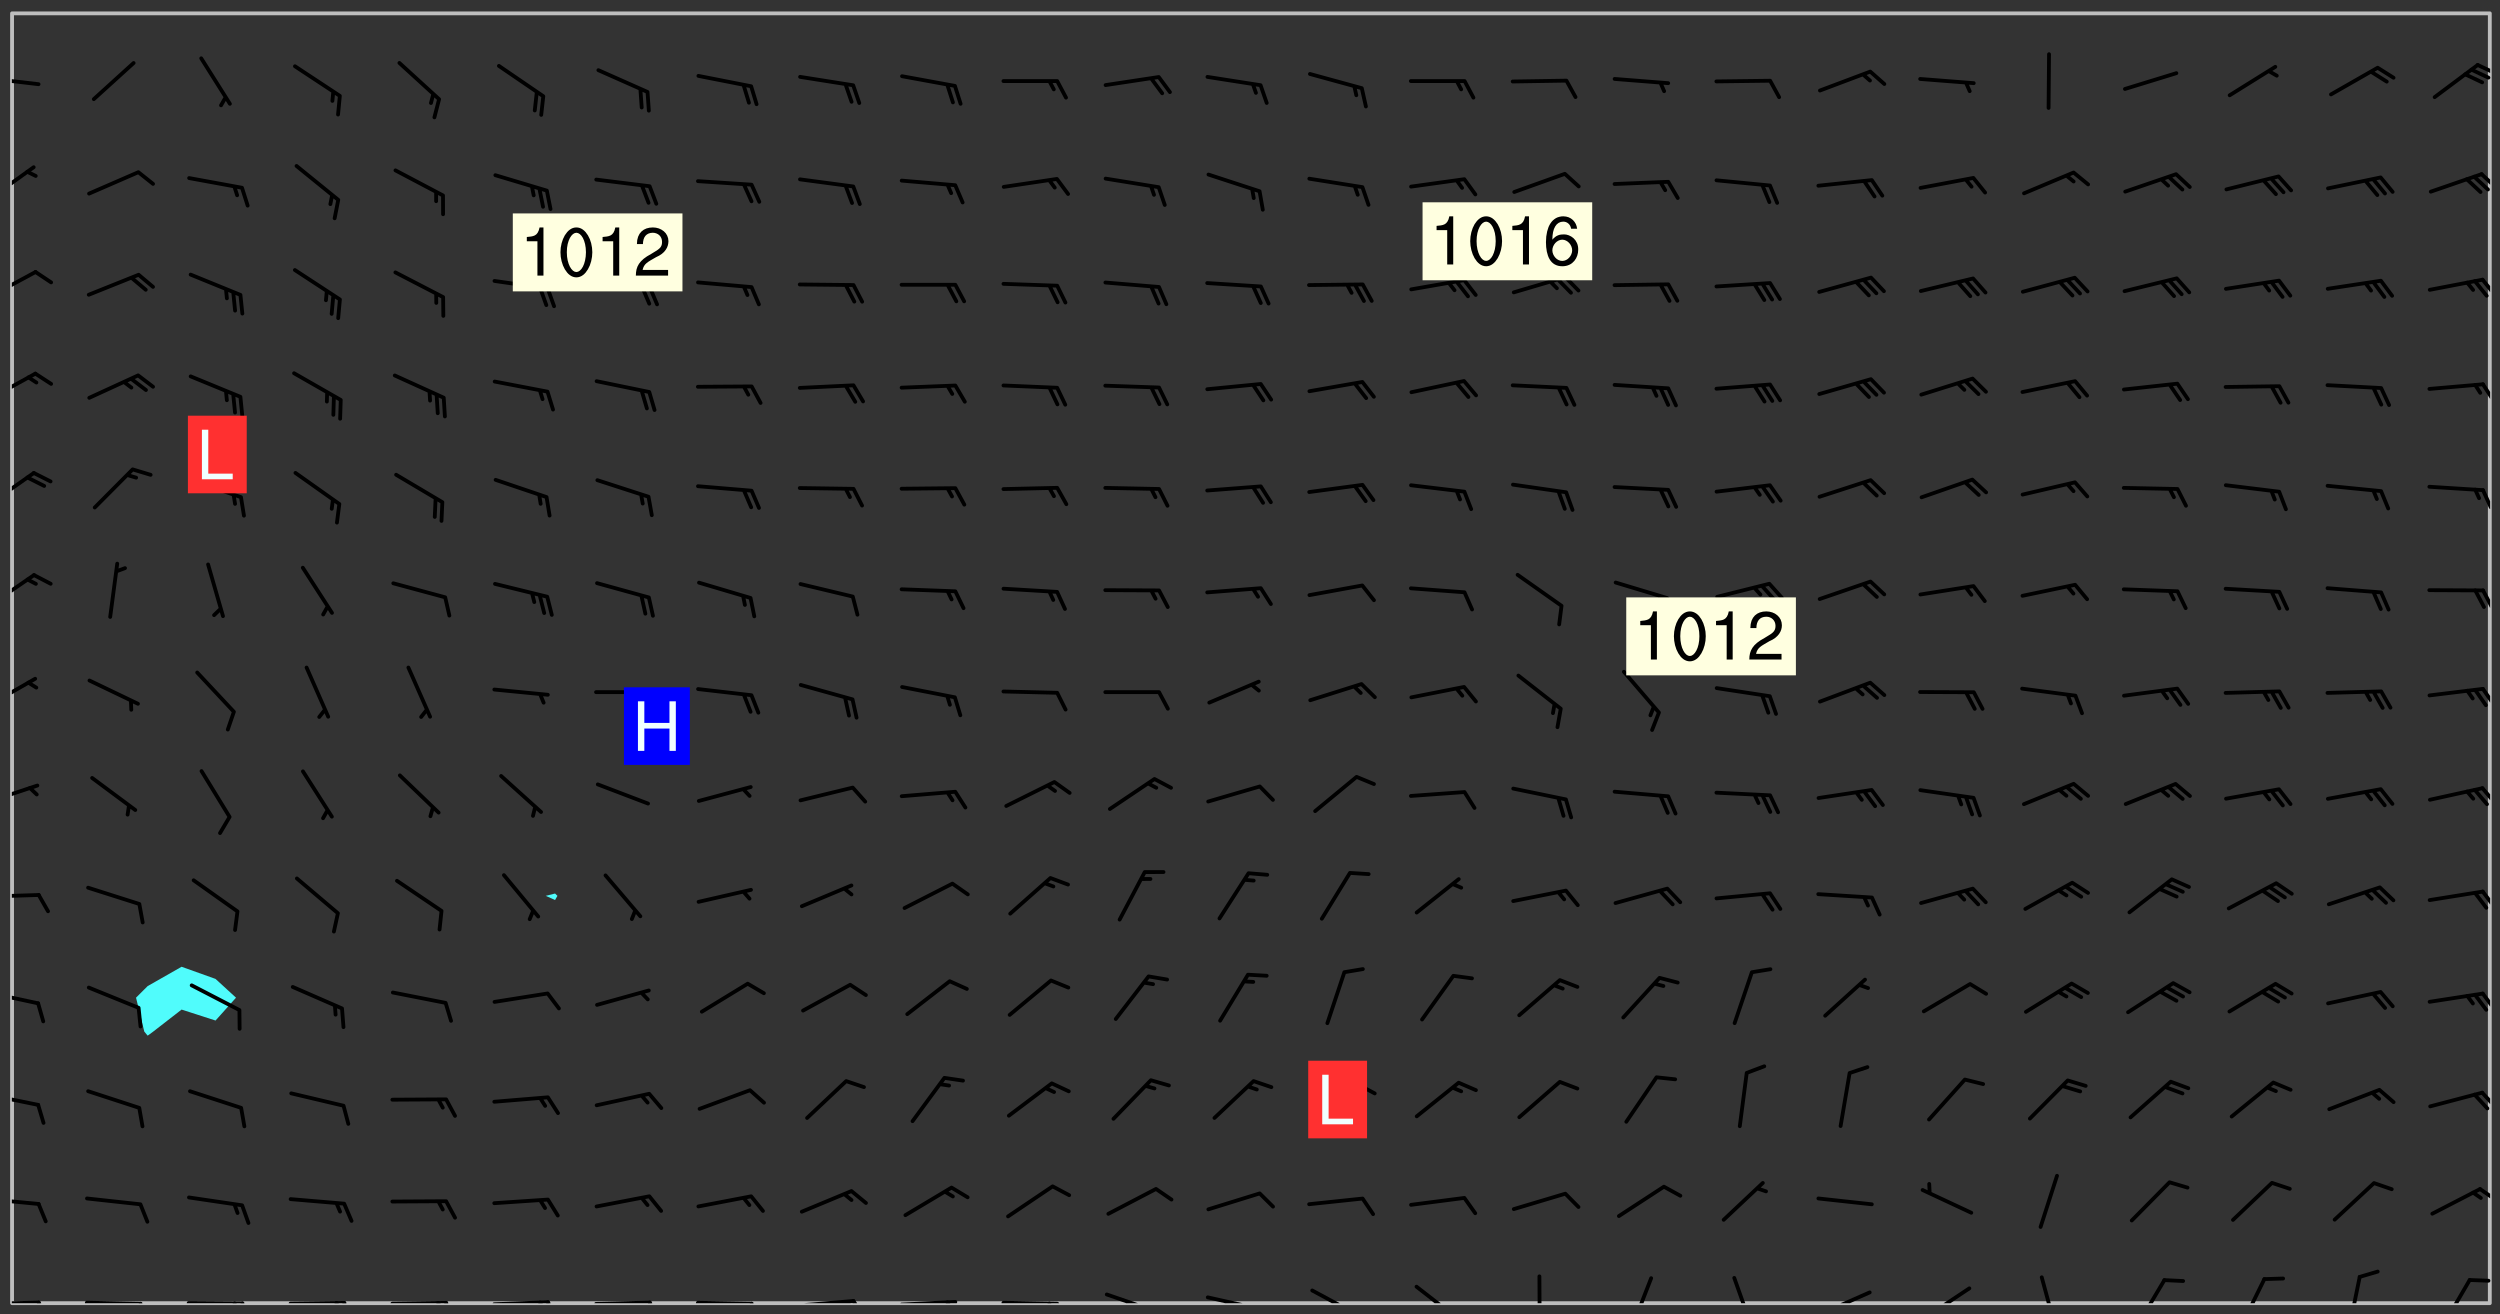 <svg xmlns="http://www.w3.org/2000/svg" role="img" xmlns:xlink="http://www.w3.org/1999/xlink" viewBox="142.45 309.95 326.84 171.84"><rect x="142.45" y="309.95" width="326.84" height="171.84" fill="#333333" stroke="none"/><defs><clipPath id="clip2"><path d="M 144 311.672 L 145 311.672 L 145 480.328 L 144 480.328 Z M 144 311.672"/></clipPath><clipPath id="clip3"><path d="M 144 311.672 L 468 311.672 L 468 480.328 L 144 480.328 Z M 144 311.672"/></clipPath><clipPath id="clip4"><path d="M 467 311.672 L 468 311.672 L 468 480.328 L 467 480.328 Z M 467 311.672"/></clipPath><clipPath id="clip5"><path d="M 144 479 L 148 479 L 148 480.328 L 144 480.328 Z M 144 479"/></clipPath><clipPath id="clip6"><path d="M 147 479 L 149 479 L 149 480.328 L 147 480.328 Z M 147 479"/></clipPath><clipPath id="clip7"><path d="M 153 480 L 162 480 L 162 480.328 L 153 480.328 Z M 153 480"/></clipPath><clipPath id="clip8"><path d="M 160 480 L 163 480 L 163 480.328 L 160 480.328 Z M 160 480"/></clipPath><clipPath id="clip9"><path d="M 166 480 L 175 480 L 175 480.328 L 166 480.328 Z M 166 480"/></clipPath><clipPath id="clip10"><path d="M 173 480 L 176 480 L 176 480.328 L 173 480.328 Z M 173 480"/></clipPath><clipPath id="clip11"><path d="M 172 480 L 174 480 L 174 480.328 L 172 480.328 Z M 172 480"/></clipPath><clipPath id="clip12"><path d="M 180 480 L 188 480 L 188 480.328 L 180 480.328 Z M 180 480"/></clipPath><clipPath id="clip13"><path d="M 187 480 L 189 480 L 189 480.328 L 187 480.328 Z M 187 480"/></clipPath><clipPath id="clip14"><path d="M 186 480 L 188 480 L 188 480.328 L 186 480.328 Z M 186 480"/></clipPath><clipPath id="clip15"><path d="M 193 480 L 202 480 L 202 480.328 L 193 480.328 Z M 193 480"/></clipPath><clipPath id="clip16"><path d="M 200 480 L 203 480 L 203 480.328 L 200 480.328 Z M 200 480"/></clipPath><clipPath id="clip17"><path d="M 199 480 L 201 480 L 201 480.328 L 199 480.328 Z M 199 480"/></clipPath><clipPath id="clip18"><path d="M 206 479 L 215 479 L 215 480.328 L 206 480.328 Z M 206 479"/></clipPath><clipPath id="clip19"><path d="M 213 479 L 216 479 L 216 480.328 L 213 480.328 Z M 213 479"/></clipPath><clipPath id="clip20"><path d="M 212 479 L 214 479 L 214 480.328 L 212 480.328 Z M 212 479"/></clipPath><clipPath id="clip21"><path d="M 220 479 L 228 479 L 228 480.328 L 220 480.328 Z M 220 479"/></clipPath><clipPath id="clip22"><path d="M 227 479 L 229 479 L 229 480.328 L 227 480.328 Z M 227 479"/></clipPath><clipPath id="clip23"><path d="M 233 480 L 241 480 L 241 480.328 L 233 480.328 Z M 233 480"/></clipPath><clipPath id="clip24"><path d="M 240 480 L 243 480 L 243 480.328 L 240 480.328 Z M 240 480"/></clipPath><clipPath id="clip25"><path d="M 246 479 L 255 479 L 255 480.328 L 246 480.328 Z M 246 479"/></clipPath><clipPath id="clip26"><path d="M 253 479 L 256 479 L 256 480.328 L 253 480.328 Z M 253 479"/></clipPath><clipPath id="clip27"><path d="M 260 479 L 268 479 L 268 480.328 L 260 480.328 Z M 260 479"/></clipPath><clipPath id="clip28"><path d="M 266 479 L 268 479 L 268 480.328 L 266 480.328 Z M 266 479"/></clipPath><clipPath id="clip29"><path d="M 273 480 L 281 480 L 281 480.328 L 273 480.328 Z M 273 480"/></clipPath><clipPath id="clip30"><path d="M 279 480 L 281 480 L 281 480.328 L 279 480.328 Z M 279 480"/></clipPath><clipPath id="clip31"><path d="M 286 478 L 295 478 L 295 480.328 L 286 480.328 Z M 286 478"/></clipPath><clipPath id="clip32"><path d="M 292 480 L 294 480 L 294 480.328 L 292 480.328 Z M 292 480"/></clipPath><clipPath id="clip33"><path d="M 300 479 L 308 479 L 308 480.328 L 300 480.328 Z M 300 479"/></clipPath><clipPath id="clip34"><path d="M 305 480 L 307 480 L 307 480.328 L 305 480.328 Z M 305 480"/></clipPath><clipPath id="clip35"><path d="M 313 478 L 321 478 L 321 480.328 L 313 480.328 Z M 313 478"/></clipPath><clipPath id="clip36"><path d="M 327 477 L 334 477 L 334 480.328 L 327 480.328 Z M 327 477"/></clipPath><clipPath id="clip37"><path d="M 343 476 L 344 476 L 344 480.328 L 343 480.328 Z M 343 476"/></clipPath><clipPath id="clip38"><path d="M 355 476 L 359 476 L 359 480.328 L 355 480.328 Z M 355 476"/></clipPath><clipPath id="clip39"><path d="M 368 476 L 372 476 L 372 480.328 L 368 480.328 Z M 368 476"/></clipPath><clipPath id="clip40"><path d="M 380 478 L 388 478 L 388 480.328 L 380 480.328 Z M 380 478"/></clipPath><clipPath id="clip41"><path d="M 393 478 L 401 478 L 401 480.328 L 393 480.328 Z M 393 478"/></clipPath><clipPath id="clip42"><path d="M 409 476 L 412 476 L 412 480.328 L 409 480.328 Z M 409 476"/></clipPath><clipPath id="clip43"><path d="M 421 477 L 426 477 L 426 480.328 L 421 480.328 Z M 421 477"/></clipPath><clipPath id="clip44"><path d="M 435 476 L 439 476 L 439 480.328 L 435 480.328 Z M 435 476"/></clipPath><clipPath id="clip45"><path d="M 449 476 L 452 476 L 452 480.328 L 449 480.328 Z M 449 476"/></clipPath><clipPath id="clip46"><path d="M 461 477 L 466 477 L 466 480.328 L 461 480.328 Z M 461 477"/></clipPath><clipPath id="clip47"><path d="M 465 477 L 468 477 L 468 478 L 465 478 Z M 465 477"/></clipPath><clipPath id="clip48"><path d="M 144 466 L 148 466 L 148 468 L 144 468 Z M 144 466"/></clipPath><clipPath id="clip49"><path d="M 466 465 L 468 465 L 468 468 L 466 468 Z M 466 465"/></clipPath><clipPath id="clip50"><path d="M 144 452 L 148 452 L 148 455 L 144 455 Z M 144 452"/></clipPath><clipPath id="clip51"><path d="M 466 452 L 468 452 L 468 455 L 466 455 Z M 466 452"/></clipPath><clipPath id="clip52"><path d="M 144 439 L 148 439 L 148 442 L 144 442 Z M 144 439"/></clipPath><clipPath id="clip53"><path d="M 466 439 L 468 439 L 468 443 L 466 443 Z M 466 439"/></clipPath><clipPath id="clip54"><path d="M 144 426 L 148 426 L 148 428 L 144 428 Z M 144 426"/></clipPath><clipPath id="clip55"><path d="M 466 426 L 468 426 L 468 429 L 466 429 Z M 466 426"/></clipPath><clipPath id="clip56"><path d="M 144 412 L 148 412 L 148 416 L 144 416 Z M 144 412"/></clipPath><clipPath id="clip57"><path d="M 466 412 L 468 412 L 468 416 L 466 416 Z M 466 412"/></clipPath><clipPath id="clip58"><path d="M 144 398 L 148 398 L 148 403 L 144 403 Z M 144 398"/></clipPath><clipPath id="clip59"><path d="M 466 399 L 468 399 L 468 403 L 466 403 Z M 466 399"/></clipPath><clipPath id="clip60"><path d="M 144 384 L 148 384 L 148 390 L 144 390 Z M 144 384"/></clipPath><clipPath id="clip61"><path d="M 466 386 L 468 386 L 468 390 L 466 390 Z M 466 386"/></clipPath><clipPath id="clip62"><path d="M 144 371 L 148 371 L 148 377 L 144 377 Z M 144 371"/></clipPath><clipPath id="clip63"><path d="M 466 373 L 468 373 L 468 377 L 466 377 Z M 466 373"/></clipPath><clipPath id="clip64"><path d="M 144 358 L 148 358 L 148 363 L 144 363 Z M 144 358"/></clipPath><clipPath id="clip65"><path d="M 466 359 L 468 359 L 468 363 L 466 363 Z M 466 359"/></clipPath><clipPath id="clip66"><path d="M 144 345 L 148 345 L 148 350 L 144 350 Z M 144 345"/></clipPath><clipPath id="clip67"><path d="M 466 346 L 468 346 L 468 349 L 466 349 Z M 466 346"/></clipPath><clipPath id="clip68"><path d="M 144 331 L 148 331 L 148 337 L 144 337 Z M 144 331"/></clipPath><clipPath id="clip69"><path d="M 466 332 L 468 332 L 468 335 L 466 335 Z M 466 332"/></clipPath><clipPath id="clip70"><path d="M 144 319 L 148 319 L 148 322 L 144 322 Z M 144 319"/></clipPath><clipPath id="clip71"><path d="M 466 318 L 468 318 L 468 320 L 466 320 Z M 466 318"/></clipPath><clipPath id="clip72"><path d="M 465 318 L 468 318 L 468 321 L 465 321 Z M 465 318"/></clipPath><g id="surface422" clip-path="url(#clip1)"><path fill="#fff" fill-opacity="0" fill-rule="evenodd" d="M 0 0 L 1000 0 L 1000 1000 L 0 1000 Z M 0 0"/><path fill="#d3d3d3" fill-opacity="0" fill-rule="evenodd" d="M162.152 355.867L161.918 356.16 161.977 356.395 162.094 356.566 162.27 356.801 162.562 357.148 162.676 357.207 162.793 357.035 162.852 356.801 163.027 356.625 163.492 356.449 164.191 356.449 164.426 356.742 164.715 357.559 164.773 357.734 164.949 357.965 165.301 358.199 166 358.898 166.172 359.074 166.406 359.422 166.641 359.832 166.93 360.414 167.34 360.879 167.57 361.113 167.805 361.289 167.922 361.52 168.098 361.812 168.27 362.977 168.27 363.211 168.328 363.5 168.387 363.617 168.504 363.734 168.852 364.145 168.969 364.316 169.145 364.492 169.32 364.727 169.438 364.898 169.609 365.25 169.668 365.484 169.902 365.891 170.137 365.832 169.961 366.008 169.902 366.938 169.32 366.938 169.086 366.824 168.738 366.938 168.621 367.055 168.562 367.348 168.504 367.523 168.387 367.695 167.922 367.988 167.863 368.223 167.805 368.336 167.805 368.98 167.863 369.152 167.863 369.562 167.922 369.621 167.922 370.027 167.98 370.434 168.098 370.609 168.156 370.668 168.387 371.309 168.328 371.602 168.328 372.301 168.27 372.883 168.27 373.117 168.211 373.348 168.156 373.699 168.156 375.621 168.211 375.738 168.637 375.738 168.27 375.855 168.246 376.207 169.137 377.375 170.879 377.914 172.219 378.273 172.219 378.812 172.309 379.621 172.844 380.336 174.363 380.605 175.254 380.52 175.344 381.684 175.879 381.863 177.039 381.684 179.094 380.699 180.254 380.336 182.133 380.16 183.828 379.98 183.648 380.699 182.133 380.785 180.883 380.875 180.078 381.145 179.004 381.953 179.273 382.672 179.809 383.57 179.629 384.195 179.363 385.004 179.629 386.082 180.254 386.98 181.059 387.16 182.309 386.98 182.043 387.703 182.141 388.207 182.195 388.5 182.195 388.672 182.254 388.965 182.254 389.371 182.43 389.488 182.781 389.605 183.188 389.605 183.48 389.43 183.594 389.312 183.652 389.195 183.77 388.965 183.828 388.789 184.18 388.324 184.41 388.148 184.586 388.09 184.762 388.148 184.82 388.324 184.938 389.312 184.992 389.781 185.051 389.953 185.168 390.188 185.344 390.246 186.16 390.305 186.449 390.305 186.566 390.539 186.625 390.945 186.684 391.297 186.684 392.402 186.801 392.695 186.918 393.043 187.207 393.742 187.383 394.094 187.965 394.848 188.316 395.023 188.488 395.082 188.957 395.316 189.598 395.781 189.945 396.016 190.238 396.191 190.531 396.246 190.762 396.309 191.578 396.656 191.871 396.832 191.984 397.004 192.336 397.355 192.453 397.531 192.977 398.172 192.977 398.461 193.035 398.812 193.035 399.16 193.094 399.512 193.152 399.801 193.27 399.859 193.441 399.918 193.617 399.918 194.199 400.152 194.375 400.27 194.551 400.559 194.727 400.793 194.84 401.027 195.133 401.258 195.25 401.375 195.25 401.785 195.309 401.84 195.598 402.074 195.832 402.191 195.891 402.309 196.008 402.48 196.066 402.598 196.297 402.832 196.355 403.008 196.59 403.066 196.707 403.125 196.59 403.238 196.531 403.355 196.531 403.473 196.414 403.766 196.297 404.055 196.297 404.637 196.473 404.754 196.59 404.812 196.648 404.93 196.766 405.047 196.879 405.105 197.055 405.453 197.113 405.805 197.172 406.211 197.172 406.387 197.113 406.562 196.996 407.262 196.996 407.434 197.113 407.609 197.406 407.902 197.812 407.902 197.988 408.02 198.105 408.191 198.223 408.484 198.223 408.719 197.695 408.719 197.465 408.484 197.23 408.484 197.055 408.543 196.996 409.242 197.055 409.59 197.172 409.766 197.348 410.176 197.465 410.406 197.754 410.875 197.93 410.93 198.453 410.93 198.688 410.988 199.445 411.629 199.504 411.922 199.504 412.156 199.562 412.215 199.793 412.562 199.793 412.914 199.676 413.086 199.676 413.379 199.969 413.668 200.262 413.844 200.434 413.902 200.727 414.078 201.02 414.195 201.602 414.602 201.891 414.836 202.184 415.012 202.402 415.172 202.418 415.184 202.648 415.359 203.289 415.883 203.465 416.117 203.582 416.293 203.758 416.469 203.871 416.641 203.871 417.281 203.988 417.457 204.457 417.574 205.039 417.691 205.273 417.75 205.504 417.863 205.797 417.98 205.91 418.039 206.496 418.391 206.785 418.562 206.961 418.625 207.137 418.68 207.312 418.738 208.012 419.09 208.301 419.266 208.535 419.32 208.824 419.496 209.059 419.613 209.699 420.02 209.992 420.137 210.164 420.195 210.398 420.254 210.809 420.312 211.039 420.371 211.273 420.488 211.332 420.66 210.922 420.836 211.391 420.895 211.449 421.188 211.562 421.422 211.738 421.477 211.973 421.535 212.148 421.594 212.555 421.711 213.195 421.945 213.312 422.117 213.371 422.352 213.371 422.527 213.312 422.645 213.254 423.051 213.488 423.285 213.605 423.344 213.953 423.461 214.594 423.691 214.77 423.809 215.059 423.926 215.234 424.102 215.469 424.566 216.051 425.672 216.227 425.848 216.574 426.023 216.75 426.141 217.102 426.258 218.148 426.781 218.383 426.84 218.848 426.953 219.141 427.012 219.605 427.188 220.363 427.77 220.598 428.004 220.945 428.469 221.121 428.645 221.41 428.879 222.227 429.578 222.52 429.754 222.809 430.043 223.102 430.219 223.395 430.508 224.09 431.148 224.266 431.324 224.559 431.559 224.848 431.793 225.316 432.082 225.957 432.664 226.305 432.898 226.539 433.191 226.887 433.539 227.238 434.004 228.172 434.996 228.52 435.402 228.637 435.578 228.871 435.637 228.984 435.754 229.629 435.93 229.859 436.043 230.094 436.102 230.387 436.277 230.617 436.395 231.551 437.094 231.957 437.5 232.191 437.676 232.598 437.852 232.832 437.969 233.648 438.316 233.996 438.551 234.23 438.668 234.523 438.957 234.754 439.074 235.512 439.426 235.863 439.598 236.094 439.656 236.387 439.773 236.621 439.832 237.492 440.008 238.309 440.008 238.777 440.238 238.949 440.297 239.824 440.996 240.289 441.113 240.582 441.172 240.758 441.23 240.988 441.289 241.457 441.348 241.805 441.406 242.156 441.465 242.562 441.523 242.855 441.523 243.027 441.582 243.027 441.812 243.203 441.988 243.496 441.988 243.844 442.047 244.195 442.105 244.895 442.223 245.535 442.223 246 441.988 246.293 441.812 246.465 441.695 246.875 441.523 247.164 441.348 248.098 440.883 248.566 440.59 249.09 440.297 249.555 440.125 250.02 439.949 251.07 439.484 251.359 439.367 251.77 439.25 252.059 439.133 252.586 438.957 254.102 438.258 254.684 437.91 254.973 437.852 255.266 437.793 255.613 437.676 256.488 437.445 256.84 437.328 256.953 437.328 257.188 437.27 258.062 437.035 258.297 436.977 259.109 436.977 259.461 436.918 260.277 436.801 260.449 436.742 260.801 436.688 261.094 436.629 261.324 436.57 262.141 436.395 262.316 436.336 262.664 436.336 262.898 436.277 263.363 436.16 264.121 435.988 264.355 435.93 264.703 435.93 265.113 435.812 265.402 435.754 266.688 435.695 266.977 435.695 267.387 435.637 267.617 435.578 267.793 435.578 268.668 435.461 269.074 435.461 269.484 435.344 269.832 435.344 270.184 435.23 271.055 435.172 272.805 435.172 273.852 435.461 274.262 435.578 274.551 435.695 274.902 435.812 275.191 435.93 276.242 436.102 276.531 436.16 276.824 436.16 277.117 436.219 277.289 436.277 277.699 436.336 277.871 436.395 277.988 436.453 278.105 436.453 278.223 436.512 278.574 436.57 278.688 436.57 279.098 436.637 281.02 437.031 282.945 437.426 284.465 437.875 286.16 438.594 288.305 439.398 289.91 438.68 291.34 437.875 292.5 436.797 293.75 436.348 296.785 435.629 298.66 435.27 300.805 433.922 303.039 432.668 305.539 431.41 307.234 430.961 309.02 430.781 310.18 430.512 310.805 431.051 312.145 430.781 312.859 429.793 313.844 428.449 314.289 428.27 315.094 427.91 316.969 427.371 318.754 426.922 320.004 426.652 321.164 426.562 322.863 426.473 324.824 426.203 326.074 426.113 326.613 426.113 327.238 426.023 328.129 426.023 330.273 425.844 332.684 425.664 335.273 425.574 336.969 425.754 338.578 425.844 340.008 426.203 341.168 426.922 343.043 427.91 344.203 429.438 344.469 430.152 345.098 430.242 345.453 431.141 345.988 431.68 346.523 433.207 347.598 433.566 348.133 433.566 347.328 434.102 347.418 435.809 348.133 438.504 349.023 439.309 349.918 440.297 350.633 441.555 352.418 442.094 353.938 441.914 354.293 443.258 355.902 442.453 356.883 441.914 357.152 442.184 357.469 441.969 357.688 441.824 358.488 442.273 358.938 441.914 359.293 441.914 359.828 441.645 360.367 440.926 360.902 440.656 361.527 439.668 362.688 440.117 363.527 440.488 364.922 441.105 366.617 440.926 368.223 440.926 370.008 441.016 370.188 439.309 370.723 437.965 371.527 438.234 372.02 439.082 372.422 439.488 372.332 440.027 372.332 440.387 373.047 440.836 373.758 440.566 375.188 440.566 375.547 441.555 375.992 442.812 376.707 444.156 377.957 444.785 379.652 445.414 380.367 445.234 380.547 444.695 381.527 444.605 381.977 444.965 382.062 446.223 381.797 446.852 381.262 447.031 381.262 447.57 381.977 448.555 382.242 449.094 383.227 450.082 384.027 451.16 383.762 451.52 383.672 452.418 383.047 454.75 382.691 456.816 382.602 458.609 382.422 459.328 382.332 459.867 382.332 461.305 381.352 463.188 380.992 464.895 380.457 465.793 379.652 466.961 379.387 467.5 381.441 468.754 381.527 469.113 381.172 469.652 381.082 469.473 381.082 470.281 381.172 471.719 380.727 472.434 379.652 472.527 379.387 473.242 379.922 474.141 380.727 474.859 381.887 475.668 383.227 475.938 383.672 476.297 383.316 476.746 381.527 476.656 380.277 476.207 379.562 475.488 378.938 475.398 378.762 478.988 378.574 480.297 467.934 480.297 467.934 311.703 412.664 311.703 412.664 360.785 413.426 360.91 416.715 361.453 418.738 364.289 418.738 367.043 421.09 367.375 423.438 367.707 427.488 367.707 426.109 371.867 424.086 372.574 422.062 373.277 421.52 373.621 418.926 375.238 418.738 375.355 416.715 373.277 415.984 370.535 413.312 368.457 411.938 364.957 411.871 364.875 409.914 362.203 412.664 360.785 412.664 311.703 294.422 311.703 294.422 403.117 294.539 403.148 294.672 403.16 294.746 403.234 294.852 403.281 294.941 403.34 295.027 403.398 295.117 403.457 295.414 403.754 295.473 403.844 295.504 403.961 295.531 404.078 295.547 404.215 295.516 404.332 295.457 404.422 295.398 404.508 295.355 404.613 295.309 404.715 295.281 404.836 295.281 404.98 295.457 405.25 295.605 405.398 295.68 405.484 295.754 405.559 295.797 405.664 295.859 405.754 295.918 405.84 295.961 405.945 296.02 406.035 296.066 406.137 296.109 406.242 296.168 406.328 296.285 406.508 296.359 406.582 296.422 406.668 296.48 406.758 296.523 406.863 296.582 406.953 296.641 407.039 296.703 407.129 296.762 407.219 296.805 407.32 296.922 407.5 296.996 407.574 297.055 407.66 297.129 407.734 297.219 407.793 297.324 407.84 297.473 407.84 297.605 407.824 297.738 407.84 297.84 407.793 297.914 407.719 297.961 407.617 297.945 407.484 297.945 407.336 297.898 407.23 297.871 407.113 297.824 407.012 297.797 406.891 297.754 406.789 297.691 406.699 297.648 406.598 297.605 406.492 297.574 406.375 297.559 406.242 297.547 406.105 297.633 406.047 297.691 405.961 297.812 405.93 297.855 406.035 297.871 406.168 297.871 406.285 297.93 406.387 297.988 406.477 298.078 406.535 298.227 406.684 298.285 406.773 298.328 406.879 298.316 406.98 298.402 407.039 298.508 407.086 298.594 407.145 298.684 407.203 298.758 407.277 298.641 407.305 298.535 407.352 298.449 407.41 298.375 407.484 298.316 407.574 298.254 407.66 298.227 407.781 298.18 407.883 298.137 407.988 298.105 408.105 298.094 408.238 298.078 408.371 298.078 408.52 298.105 408.637 298.152 408.742 298.195 408.844 298.254 408.934 298.328 409.008 298.418 409.066 298.492 409.141 298.582 409.199 298.641 409.289 298.684 409.395 298.73 409.496 298.848 409.527 298.98 409.543 299.129 409.543 299.246 409.512 299.352 409.555 299.395 409.66 299.441 409.762 299.469 409.883 299.5 410 299.527 410.117 299.559 410.238 299.586 410.355 299.691 410.398 299.793 410.445 299.926 410.43 300.074 410.578 300.137 410.664 300.211 410.738 300.281 410.812 300.371 410.875 300.477 410.918 300.578 410.961 300.695 410.992 300.832 411.008 300.949 410.977 301.023 410.902 301.051 410.785 301.039 410.652 301.008 410.531 300.98 410.414 301.023 410.309 301.141 410.309 301.23 410.371 301.348 410.398 301.496 410.398 301.629 410.414 301.777 410.414 301.91 410.43 302.043 410.414 302.191 410.414 302.324 410.398 302.457 410.387 302.594 410.398 302.711 410.371 302.844 410.355 303.035 410.297 302.977 410.473 302.961 410.605 302.934 410.727 302.918 410.859 302.859 410.945 302.727 410.961 302.621 411.008 302.516 411.051 302.398 411.082 302.281 411.109 302.016 411.141 301.867 411.141 301.734 411.156 301.66 411.23 301.719 411.316 301.867 411.465 301.984 411.645 302.059 411.715 302.148 411.777 302.238 411.836 302.324 411.895 302.414 411.953 302.516 411.996 302.621 412.059 302.727 412.102 302.812 412.16 302.918 412.207 303.02 412.25 303.199 412.367 303.258 412.457 303.215 412.559 303.168 412.664 303.184 412.797 303.406 413.02 303.465 413.109 303.508 413.211 303.539 413.332 303.582 413.434 303.598 413.566 303.629 413.684 303.641 413.82 303.672 413.938 303.82 414.086 303.922 414.129 304.027 414.172 304.145 414.203 304.277 414.219 304.414 414.234 304.531 414.234 304.648 414.203 304.738 414.145 304.781 414.039 304.828 413.938 304.871 413.832 304.902 413.715 304.914 413.582 304.914 413.434 304.902 413.301 304.887 413.168 304.855 413.051 304.812 412.945 304.766 412.84 304.723 412.738 304.68 412.633 304.664 412.5 304.68 412.367 304.707 412.25 304.738 412.133 304.766 412.012 304.812 411.91 304.902 411.852 304.988 411.789 305.062 411.715 305.152 411.656 305.375 411.434 305.434 411.348 305.508 411.273 305.625 411.094 305.684 411.008 305.684 410.859 305.609 410.785 305.508 410.738 305.402 410.695 305.301 410.652 305.242 410.562 305.195 410.457 305.168 410.34 305.258 410.281 305.375 410.25 305.477 410.207 305.656 410.09 305.805 409.941 305.816 409.809 305.805 409.703 305.715 409.645 305.582 409.66 305.434 409.66 305.301 409.676 305.168 409.66 305.047 409.629 304.961 409.57 304.887 409.496 304.828 409.406 304.766 409.32 304.648 409.141 304.59 409.055 304.621 408.934 304.707 408.875 304.828 408.844 304.887 408.758 304.887 408.637 304.855 408.52 304.797 408.43 304.738 408.344 304.691 408.238 304.664 408.121 304.648 407.988 304.707 407.898 304.781 407.824 304.871 407.766 304.988 407.586 305.062 407.512 305.121 407.426 305.27 407.277 305.391 407.246 305.523 407.23 305.656 407.246 305.73 407.32 305.773 407.426 305.789 407.559 305.758 407.676 305.641 407.707 305.508 407.719 305.359 407.867 305.316 407.973 305.27 408.074 305.242 408.195 305.211 408.312 305.211 408.461 305.242 408.578 305.285 408.684 305.344 408.773 305.418 408.844 305.492 408.918 305.609 408.949 305.73 408.977 305.848 408.949 305.98 408.934 306.098 408.934 306.188 408.992 306.262 409.066 306.309 409.172 306.367 409.258 306.469 409.305 306.602 409.32 306.707 409.363 306.793 409.422 306.781 409.527 306.707 409.602 306.527 409.719 306.469 409.809 306.379 409.867 306.309 409.941 306.234 410.016 306.172 410.105 306.145 410.223 306.129 410.355 306.145 410.488 306.129 410.621 306.129 410.77 306.145 410.902 306.172 411.02 306.203 411.141 306.277 411.215 306.367 411.273 306.453 411.332 306.543 411.391 306.66 411.422 306.66 411.508 306.559 411.555 306.469 411.613 306.203 411.645 306.086 411.672 305.938 411.672 305.832 411.715 305.73 411.762 305.672 411.852 305.609 412.086 305.598 412.219 305.566 412.34 305.551 412.473 305.551 412.766 305.539 412.898 305.551 413.035 305.566 413.168 305.699 413.184 305.832 413.195 305.953 413.227 306.039 413.285 306.113 413.359 306.16 413.465 306.203 413.566 306.219 413.699 306.219 414.145 306.203 414.277 306.203 414.723 306.234 414.988 306.262 415.105 306.277 415.238 306.309 415.355 306.395 415.566 306.426 415.832 306.426 415.98 306.395 416.098 306.367 416.215 306.336 416.336 306.309 416.453 306.277 416.57 306.246 416.691 306.234 416.824 306.219 416.957 306.309 417.016 306.426 416.984 306.527 417 306.574 417.105 306.543 417.371 306.543 417.812 306.5 417.918 306.453 418.023 306.41 418.125 306.367 418.23 306.309 418.316 306.277 418.438 306.234 418.555 306.203 418.672 306.188 418.805 306.203 418.938 306.262 419.027 306.367 419.074 306.453 419.133 306.512 419.219 306.5 419.355 306.469 419.473 306.426 419.574 306.426 420.02 306.41 420.152 306.41 420.301 306.379 420.418 306.336 420.523 306.309 420.641 306.262 420.746 306.219 420.848 306.188 420.969 306.16 421.086 306.129 421.219 306.098 421.336 306.07 421.453 306.027 421.559 305.996 421.676 305.965 421.797 305.953 421.93 305.938 422.062 305.938 422.359 305.965 422.477 305.965 422.625 306.012 423.023 306.039 423.141 306.098 423.23 306.219 423.262 306.367 423.262 306.5 423.246 306.559 423.336 306.559 423.453 306.5 423.543 306.41 423.602 306.309 423.645 306.203 423.691 306.113 423.75 306.027 423.809 305.891 423.824 305.773 423.793 305.641 423.777 305.539 423.824 305.477 423.91 305.465 424.047 305.449 424.18 305.418 424.297 305.391 424.414 305.375 424.547 305.344 424.668 305.344 424.965 305.359 425.098 305.391 425.215 305.391 425.363 305.402 425.496 305.402 425.645 305.375 425.762 305.328 425.863 305.301 425.984 305.27 426.102 305.211 426.191 305.137 426.266 305.035 426.309 304.93 426.355 304.812 426.383 304.691 426.414 304.59 426.367 304.648 426.281 304.754 426.234 304.781 426.117 304.812 426 304.84 425.879 304.871 425.762 304.871 425.613 304.887 425.48 304.855 425.363 304.812 425.258 304.707 425.273 304.633 425.348 304.531 425.391 304.441 425.453 304.367 425.527 304.324 425.629 304.309 425.762 304.277 425.879 304.25 426 304.219 426.117 304.191 426.234 304.16 426.355 304.133 426.473 304.102 426.59 304.059 426.695 303.969 426.754 303.879 426.754 303.762 426.723 303.73 426.637 303.746 426.5 303.715 426.383 303.715 426.234 303.703 426.102 303.703 425.953 303.641 425.719 303.613 425.598 303.57 425.496 303.523 425.391 303.465 425.305 303.406 425.215 303.363 425.109 303.301 425.023 303.152 424.875 303.082 424.801 302.977 424.754 302.871 424.711 302.77 424.668 302.473 424.371 302.383 424.297 302.297 424.238 302.191 424.195 302.102 424.133 302.016 424.074 301.91 424.031 301.82 423.973 301.734 423.91 301.66 423.84 301.555 423.793 301.469 423.734 301.363 423.691 301.273 423.629 301.172 423.586 301.066 423.543 300.98 423.484 300.875 423.438 300.77 423.395 300.668 423.348 300.578 423.289 300.477 423.246 300.371 423.203 300.281 423.141 300.164 423.113 300.031 423.098 299.898 423.113 299.75 423.113 299.617 423.129 299.5 423.098 299.41 423.039 299.336 422.965 299.246 422.906 299.145 422.859 298.996 422.859 298.875 422.832 298.773 422.789 298.699 422.715 298.582 422.535 298.492 422.477 298.391 422.434 298.301 422.371 298.195 422.328 298.105 422.27 298.02 422.211 297.914 422.164 297.855 422.078 297.797 421.988 297.754 421.883 297.707 421.781 297.633 421.707 297.547 421.648 297.473 421.574 297.383 421.516 297.16 421.293 297.117 421.188 297.086 420.922 297.191 420.879 297.336 420.879 297.441 420.922 297.516 420.996 297.605 421.055 297.691 421.113 297.797 421.16 297.887 421.219 298.035 421.367 298.105 421.441 298.254 421.59 298.316 421.676 298.391 421.75 298.477 421.809 298.551 421.883 298.641 421.945 298.73 422.004 298.816 422.062 299.086 422.238 299.188 422.285 299.293 422.328 299.395 422.371 299.441 422.297 299.5 422.211 299.574 422.137 299.645 422.062 299.75 422.105 299.824 422.18 299.883 422.27 299.926 422.371 299.973 422.477 300.016 422.582 300.137 422.609 300.254 422.582 300.328 422.492 300.371 422.387 300.43 422.297 300.504 422.223 300.609 422.18 300.727 422.152 300.859 422.164 300.949 422.223 301.098 422.371 301.156 422.461 301.199 422.566 301.246 422.668 301.289 422.773 301.332 422.875 301.438 422.922 301.543 422.965 301.676 422.98 301.762 422.922 301.82 422.832 301.895 422.758 302 422.715 302.117 422.742 302.223 422.789 302.324 422.832 302.43 422.875 302.531 422.922 302.711 423.039 302.711 423.156 302.695 423.289 302.711 423.422 302.727 423.559 302.785 423.645 302.887 423.691 303.008 423.719 303.125 423.75 303.273 423.75 303.391 423.719 303.449 423.629 303.629 423.512 303.688 423.422 303.762 423.348 303.82 423.262 303.938 423.082 304.117 422.965 304.234 422.996 304.324 423.055 304.367 423.129 304.352 423.262 304.352 423.379 304.441 423.438 304.59 423.438 304.723 423.422 304.855 423.41 305.121 423.379 305.227 423.336 305.344 423.305 305.465 423.277 305.539 423.203 305.609 423.129 305.672 423.039 305.656 422.934 305.609 422.832 305.508 422.789 305.402 422.773 305.285 422.801 305.02 422.832 304.871 422.832 304.797 422.758 304.707 422.699 304.59 422.668 304.473 422.641 304.34 422.625 304.191 422.625 304.059 422.641 303.762 422.641 303.656 422.594 303.508 422.445 303.465 422.344 303.406 422.254 303.629 422.031 303.715 421.973 303.82 421.93 303.938 421.898 304.07 421.883 304.203 421.898 304.34 421.914 304.441 421.957 304.574 421.945 304.664 421.883 304.766 421.84 304.828 421.75 304.781 421.648 304.691 421.59 304.574 421.559 304.473 421.516 304.414 421.426 304.352 421.336 304.352 421.219 304.367 421.086 304.473 421.039 304.547 420.969 304.547 420.848 304.457 420.789 304.426 420.672 304.516 420.613 304.59 420.539 304.633 420.434 304.691 420.344 304.738 420.242 304.754 420.109 304.754 419.961 304.707 419.855 304.664 419.754 304.574 419.695 304.441 419.68 304.34 419.637 304.203 419.621 304.086 419.59 303.641 419.59 303.508 419.574 303.375 419.562 303.242 419.547 303.125 419.516 302.977 419.516 302.844 419.5 302.711 419.488 302.445 419.457 302.324 419.414 302.238 419.355 302.164 419.281 302.164 419.133 302.176 419 302.281 418.953 302.383 418.91 302.516 418.895 302.668 418.895 302.801 418.879 303.094 418.879 303.215 418.91 303.316 418.953 303.406 419.012 303.641 419.074 303.762 419.027 303.852 418.969 303.953 418.926 304.086 418.91 304.191 418.953 304.293 419 304.426 419.012 304.547 418.984 304.691 418.984 304.812 418.953 304.93 418.926 305.035 418.879 305.109 418.805 305.195 418.746 305.344 418.598 305.402 418.512 305.449 418.406 305.477 418.289 305.492 418.184 305.391 418.141 305.301 418.082 305.184 418.051 305.078 418.008 304.988 417.945 304.914 417.859 304.84 417.785 304.738 417.742 304.633 417.695 304.531 417.652 304.473 417.562 304.426 417.461 304.34 417.25 304.277 417.164 304.219 417.074 304.145 417 304.059 416.941 303.789 416.941 303.672 416.973 303.582 417.031 303.48 417.074 303.348 417.09 303.242 417.074 303.215 416.957 303.152 416.867 303.035 416.836 302.934 416.793 302.785 416.645 302.754 416.527 302.738 416.422 302.812 416.348 302.992 416.23 303.109 416.203 303.227 416.172 303.363 416.188 303.465 416.23 303.57 416.273 303.672 416.32 303.777 416.363 303.895 416.395 304.027 416.41 304.145 416.438 304.277 416.453 304.383 416.438 304.473 416.379 304.398 416.305 304.293 416.262 304.219 416.188 304.145 416.098 303.996 415.949 303.91 415.891 303.82 415.832 303.746 415.758 303.656 415.699 303.555 415.652 303.434 415.625 303.332 415.578 303.227 415.535 303.109 415.504 303.008 415.461 302.887 415.43 302.738 415.43 302.621 415.461 302.516 415.504 302.43 415.566 302.25 415.684 302.164 415.742 302.074 415.801 301.969 415.848 301.883 415.906 301.777 415.949 301.676 415.992 301.57 416.039 301.496 416.113 301.438 416.203 301.379 416.289 301.332 416.395 301.273 416.48 301.199 416.555 301.066 416.543 300.949 416.512 300.832 416.512 300.758 416.586 300.668 416.645 300.594 416.719 300.504 416.777 300.418 416.836 300.312 416.883 300.211 416.926 300.074 416.941 299.973 416.898 299.824 416.75 299.719 416.703 299.633 416.703 299.527 416.75 299.426 416.793 299.305 416.824 299.188 416.793 299.113 416.719 299.113 416.602 299.145 416.48 299.219 416.41 299.277 416.32 299.352 416.246 299.469 416.215 299.574 416.172 299.867 416.172 300 416.156 300.137 416.141 300.238 416.098 300.328 416.039 300.43 415.992 300.52 415.934 300.652 415.922 300.742 415.98 300.875 415.992 300.965 415.934 301.051 415.875 301.156 415.832 301.246 415.773 301.332 415.711 301.422 415.652 301.57 415.504 301.629 415.418 301.688 415.328 301.793 415.285 301.926 415.27 302.043 415.297 302.164 415.328 302.223 415.27 302.281 415.18 302.312 414.914 302.34 414.797 302.445 414.809 302.578 414.824 302.68 414.781 302.77 414.723 302.828 414.633 302.902 414.559 302.961 414.469 303.008 414.367 303.02 414.234 303.008 414.102 302.961 413.996 302.812 413.848 302.754 413.758 302.695 413.672 302.652 413.566 302.652 413.121 302.668 412.988 302.668 412.84 302.68 412.707 302.621 412.648 302.531 412.707 302.43 412.664 302.25 412.547 302.164 412.488 302.102 412.398 302.043 412.309 301.969 412.234 301.883 412.176 301.762 412.207 301.66 412.219 301.555 412.266 301.469 412.324 301.363 412.367 301.215 412.516 301.125 412.574 301.039 412.633 300.949 412.695 300.844 412.738 300.711 412.754 300.711 412.633 300.816 412.59 300.934 412.559 301.008 412.488 301.051 412.383 301.051 412.234 301.023 412.117 300.875 411.969 300.742 411.953 300.594 411.953 300.477 411.984 300.371 412.027 300.27 412.07 300.18 412.133 300.062 412.16 299.988 412.086 300 411.953 299.957 411.852 299.914 411.746 299.824 411.688 299.707 411.715 299.586 411.746 299.469 411.777 299.367 411.82 299.246 411.852 299.145 411.895 299.039 411.938 298.949 411.996 298.848 412.012 298.848 411.895 298.863 411.762 298.805 411.672 298.73 411.715 298.582 411.863 298.523 411.953 298.449 412.027 298.402 412.133 298.359 412.234 298.285 412.309 298.227 412.398 298.152 412.473 298.094 412.559 298.02 412.633 297.93 412.695 297.855 412.766 297.781 412.84 297.68 412.855 297.547 412.871 297.441 412.828 297.441 412.707 297.59 412.559 297.633 412.457 297.691 412.367 297.738 412.266 297.781 412.16 297.84 412.07 297.871 411.953 297.914 411.852 297.945 411.73 297.973 411.613 298.02 411.508 298.062 411.406 298.105 411.301 298.18 411.23 298.27 411.168 298.359 411.109 298.461 411.066 298.758 411.066 299.023 411.035 299.129 410.992 299.055 410.918 298.938 410.887 298.832 410.844 298.742 410.785 298.641 410.738 298.551 410.68 298.449 410.637 298.344 410.594 298.254 410.531 298.168 410.473 298.062 410.43 297.961 410.387 297.84 410.355 297.723 410.324 297.621 410.281 297.5 410.25 297.398 410.207 297.309 410.148 297.266 410.043 297.25 409.91 297.352 409.867 297.484 409.852 297.621 409.867 297.754 409.852 297.855 409.809 297.914 409.719 297.93 409.613 297.84 409.555 297.766 409.48 297.664 409.438 297.574 409.379 297.426 409.23 297.383 409.125 297.367 408.992 297.367 408.699 297.309 408.609 297.219 408.551 297.145 408.477 297.102 408.371 297.07 408.254 297.012 408.164 296.938 408.09 296.82 408.062 296.746 407.988 296.656 407.93 296.566 407.867 296.48 407.809 296.406 407.734 296.348 407.648 296.301 407.543 296.215 407.484 296.066 407.336 295.871 407.277 295.738 407.293 295.637 407.336 295.562 407.41 295.516 407.512 295.473 407.617 295.414 407.707 295.355 407.793 295.059 408.09 294.969 408.148 294.883 408.148 294.82 408.062 294.777 407.957 294.809 407.84 294.867 407.75 294.895 407.633 294.883 407.5 294.793 407.438 294.688 407.484 294.57 407.512 294.453 407.543 294.184 407.719 294.082 407.766 293.965 407.793 293.859 407.84 293.77 407.898 293.668 407.941 293.609 407.855 293.562 407.75 293.578 407.617 293.625 407.512 293.695 407.438 293.77 407.367 293.828 407.277 293.828 407.129 293.785 407.023 293.547 407.023 293.445 407.07 293.414 407.188 293.387 407.305 293.355 407.426 293.281 407.469 293.148 407.484 293.074 407.438 293.031 407.336 292.988 407.23 292.941 407.129 292.898 407.023 292.777 407.055 292.676 407.098 292.543 407.113 292.426 407.145 292.32 407.188 292.23 407.246 292.129 407.293 292.008 407.32 291.875 407.336 291.773 407.293 291.715 407.203 291.668 407.098 291.625 406.996 291.582 406.891 291.582 406.773 291.641 406.684 291.727 406.625 291.906 406.508 292.008 406.461 292.113 406.418 292.219 406.359 292.32 406.316 292.41 406.254 292.512 406.211 292.617 406.152 292.719 406.105 292.809 406.047 292.914 406.004 293.016 405.961 293.105 405.898 293.207 405.855 293.344 405.84 293.461 405.871 293.562 405.914 293.684 405.945 293.785 405.988 293.891 406.035 293.992 406.078 294.098 406.121 294.199 406.168 294.305 406.211 294.406 406.254 294.512 406.301 294.598 406.359 294.703 406.402 294.82 406.434 294.926 406.477 295.027 406.523 295.117 406.582 295.223 406.625 295.324 406.668 295.43 406.715 295.547 406.742 295.648 406.789 295.77 406.816 295.918 406.816 296.004 406.758 296.02 406.656 296.078 406.566 296.051 406.449 295.977 406.375 295.859 406.195 295.785 406.121 295.695 406.047 295.516 405.93 295.43 405.871 295.324 405.828 295.223 405.781 294.953 405.605 294.895 405.516 294.82 405.441 294.762 405.352 294.719 405.25 294.688 405.133 294.672 404.996 294.672 404.434 294.66 404.301 294.645 404.168 294.613 404.051 294.598 403.918 294.586 403.785 294.555 403.664 294.332 403.441 294.273 403.355 294.258 403.25 294.289 403.133 294.422 403.117 294.422 311.703 172.992 311.703 172.992 313.156 172.934 313.391 172.582 314.441 172.41 314.965 172.293 315.312 172.117 315.723 172 315.895 171.766 316.188 171.535 316.246 171.184 316.246 171.066 316.305 170.836 316.711 170.836 317.004 170.953 317.18 171.184 317.41 171.301 317.645 171.941 318.402 172.234 318.867 172.41 319.102 172.641 319.453 172.875 319.801 173.516 320.617 173.691 321.082 173.863 321.492 173.98 322.188 174.156 322.656 174.273 324.055 174.332 324.52 174.332 325.395 174.449 326.441 174.449 331.223 174.391 331.688 174.039 332.969 173.863 333.492 173.75 333.902 173.398 334.832 172.934 336 172.699 336.582 172.582 336.758 172.41 337.105 172.234 337.512 171.883 338.328 171.824 338.621 171.711 338.914 171.594 339.203 171.535 339.379 171.418 340.254 171.359 340.66 171.301 340.777 171.242 340.953 171.184 341.125 170.953 341.652 170.836 341.824 170.836 342.059 170.719 342.293 170.66 342.465 170.484 343.051 170.484 343.34 170.426 343.516 170.426 343.809 170.367 343.922 170.309 344.449 170.309 344.621 170.254 344.855 170.254 347.477 170.078 348.293 169.961 348.469 169.785 348.703 169.668 348.875 169.555 349.109 168.969 350.043 168.738 350.332 168.445 350.797 168.27 351.031 167.98 351.383 167.629 352.082 167.516 352.312 167.34 352.723 167.164 352.953 166.758 353.48 165.941 354.18 165.648 354.352 165.359 354.586 165.184 354.703 165.008 354.879 164.484 355.285 163.957 355.461 163.785 355.637 163.551 355.691 162.91 355.867 162.152 355.867M174.363 386.891L173.289 387.34 173.648 388.234 174.898 387.52 175.344 386.98 174.363 386.891"/><path fill="#d3d3d3" fill-opacity="0" fill-rule="evenodd" d="M201.508 416.598L200.613 416.598 201.062 417.227 202.043 417.586 202.848 417.496 203.293 416.508 203.117 416.598 202.402 416.242 201.508 416.598M356.129 475.668L356.07 475.145 356.07 474.852 356.184 474.559 356.242 474.328 356.711 473.859 356.824 473.859 356.941 473.746 357.059 473.688 357.234 473.688 357.469 473.629 357.816 473.629 358.051 473.688 358.168 473.746 358.398 473.918 358.457 474.094 358.574 474.676 358.574 474.969 358.457 475.145 358.285 475.434 358.109 475.609 357.582 476.133 357.352 476.367 357.234 476.426 357.059 476.426 356.941 476.367 356.535 476.074 356.359 475.957 356.242 475.898 356.184 475.785 356.129 475.668M362.77 464.711L362.711 464.539 362.711 463.43 362.77 463.258 362.945 463.199 363.117 463.141 363.293 463.141 363.527 463.082 363.645 463.141 363.703 463.84 363.645 464.012 363.527 464.188 363.41 464.246 363.176 464.77 363.062 464.828 362.828 464.828 362.77 464.711M372.383 450.32L372.266 450.145 372.266 449.445 372.559 448.57 372.676 448.398 372.852 448.047 372.965 447.816 373.082 447.523 373.434 446.766 373.551 446.535 373.723 446.301 373.898 446.301 374.016 446.242 374.656 446.242 374.773 446.301 375.008 446.535 375.18 446.648 375.531 446.941 375.648 447.059 375.762 447.234 375.762 447.348 375.879 447.406 375.996 447.523 375.996 448.223 375.938 448.398 375.938 448.629 375.879 448.805 375.531 449.855 375.414 450.086 375.297 450.32 375.18 450.379 374.949 450.613 374.309 450.902 373.434 450.902 373.023 450.785 372.383 450.32"/><path fill="none" stroke="#bebebe" stroke-linecap="round" stroke-linejoin="round" stroke-miterlimit="10" stroke-width=".5" d="M 431.957 354.305 L 108.027 354.305 L 108.027 185.68 L 431.957 185.68 L 431.957 354.305" transform="matrix(1 0 0 -1 36 666)"/><g clip-path="url(#clip2)"><path fill="#fff" fill-opacity="0" fill-rule="evenodd" d="M 144 475.891 L 144 480.328 L 144.004 480.328 L 144 480.328 L 144 311.672 L 144.004 311.672 L 144 311.672 L 144 475.891"/></g><g clip-path="url(#clip3)"><path fill="#fff" fill-opacity="0" fill-rule="evenodd" d="M 144.004 480.328 L 144.004 311.672 L 166.191 311.672 L 166.191 436.34 L 161.754 438.867 L 160.234 440.383 L 161.316 444.82 L 161.754 445.348 L 162.477 444.82 L 166.191 441.938 L 170.629 443.371 L 173.305 440.383 L 170.629 437.93 L 166.191 436.34 L 166.191 311.672 L 215.016 311.672 L 215.016 426.766 L 213.797 427.07 L 215.016 427.617 L 215.328 427.07 L 215.016 426.766 L 215.016 311.672 L 467.996 311.672 L 467.996 480.328 L 144.004 480.328"/></g><path fill="#50fcfc" fill-rule="evenodd" d="M161.316 444.82L160.234 440.383 161.754 438.867 166.191 436.34 170.629 437.93 173.305 440.383 170.629 443.371 166.191 441.938 162.477 444.82 161.754 445.348 161.316 444.82M215.016 427.617L213.797 427.07 215.016 426.766 215.328 427.07 215.016 427.617"/><g clip-path="url(#clip4)"><path fill="#fff" fill-opacity="0" fill-rule="evenodd" d="M 467.996 480.328 L 468 480.328 L 468 311.672 L 467.996 311.672 L 468 311.672 L 468 480.328 L 467.996 480.328"/></g><g clip-path="url(#clip5)"><path fill="none" stroke="#000" stroke-linecap="round" stroke-linejoin="round" stroke-miterlimit="10" stroke-width=".5" d="M 111.512 185.762 L 104.488 185.582" transform="matrix(1 0 0 -1 36 666)"/></g><g clip-path="url(#clip6)"><path fill="none" stroke="#000" stroke-linecap="round" stroke-linejoin="round" stroke-miterlimit="10" stroke-width=".5" d="M 111.512 185.762 L 112.719 183.625" transform="matrix(1 0 0 -1 36 666)"/></g><g clip-path="url(#clip7)"><path fill="none" stroke="#000" stroke-linecap="round" stroke-linejoin="round" stroke-miterlimit="10" stroke-width=".5" d="M 124.828 185.598 L 117.801 185.742" transform="matrix(1 0 0 -1 36 666)"/></g><g clip-path="url(#clip8)"><path fill="none" stroke="#000" stroke-linecap="round" stroke-linejoin="round" stroke-miterlimit="10" stroke-width=".5" d="M 124.828 185.598 L 125.934 183.41" transform="matrix(1 0 0 -1 36 666)"/></g><g clip-path="url(#clip9)"><path fill="none" stroke="#000" stroke-linecap="round" stroke-linejoin="round" stroke-miterlimit="10" stroke-width=".5" d="M 138.145 185.645 L 131.117 185.699" transform="matrix(1 0 0 -1 36 666)"/></g><g clip-path="url(#clip10)"><path fill="none" stroke="#000" stroke-linecap="round" stroke-linejoin="round" stroke-miterlimit="10" stroke-width=".5" d="M 138.145 185.645 L 139.277 183.469" transform="matrix(1 0 0 -1 36 666)"/></g><g clip-path="url(#clip11)"><path fill="none" stroke="#000" stroke-linecap="round" stroke-linejoin="round" stroke-miterlimit="10" stroke-width=".5" d="M 137.121 185.652 L 137.688 184.562" transform="matrix(1 0 0 -1 36 666)"/></g><g clip-path="url(#clip12)"><path fill="none" stroke="#000" stroke-linecap="round" stroke-linejoin="round" stroke-miterlimit="10" stroke-width=".5" d="M 151.457 185.715 L 144.434 185.625" transform="matrix(1 0 0 -1 36 666)"/></g><g clip-path="url(#clip13)"><path fill="none" stroke="#000" stroke-linecap="round" stroke-linejoin="round" stroke-miterlimit="10" stroke-width=".5" d="M 151.457 185.715 L 152.637 183.562" transform="matrix(1 0 0 -1 36 666)"/></g><g clip-path="url(#clip14)"><path fill="none" stroke="#000" stroke-linecap="round" stroke-linejoin="round" stroke-miterlimit="10" stroke-width=".5" d="M 150.438 185.703 L 151.027 184.629" transform="matrix(1 0 0 -1 36 666)"/></g><g clip-path="url(#clip15)"><path fill="none" stroke="#000" stroke-linecap="round" stroke-linejoin="round" stroke-miterlimit="10" stroke-width=".5" d="M 164.773 185.719 L 157.746 185.621" transform="matrix(1 0 0 -1 36 666)"/></g><g clip-path="url(#clip16)"><path fill="none" stroke="#000" stroke-linecap="round" stroke-linejoin="round" stroke-miterlimit="10" stroke-width=".5" d="M 164.773 185.719 L 165.957 183.57" transform="matrix(1 0 0 -1 36 666)"/></g><g clip-path="url(#clip17)"><path fill="none" stroke="#000" stroke-linecap="round" stroke-linejoin="round" stroke-miterlimit="10" stroke-width=".5" d="M 163.75 185.707 L 164.344 184.629" transform="matrix(1 0 0 -1 36 666)"/></g><g clip-path="url(#clip18)"><path fill="none" stroke="#000" stroke-linecap="round" stroke-linejoin="round" stroke-miterlimit="10" stroke-width=".5" d="M 178.086 185.805 L 171.062 185.539" transform="matrix(1 0 0 -1 36 666)"/></g><g clip-path="url(#clip19)"><path fill="none" stroke="#000" stroke-linecap="round" stroke-linejoin="round" stroke-miterlimit="10" stroke-width=".5" d="M 178.086 185.805 L 179.32 183.684" transform="matrix(1 0 0 -1 36 666)"/></g><g clip-path="url(#clip20)"><path fill="none" stroke="#000" stroke-linecap="round" stroke-linejoin="round" stroke-miterlimit="10" stroke-width=".5" d="M 177.066 185.766 L 177.68 184.707" transform="matrix(1 0 0 -1 36 666)"/></g><g clip-path="url(#clip21)"><path fill="none" stroke="#000" stroke-linecap="round" stroke-linejoin="round" stroke-miterlimit="10" stroke-width=".5" d="M 191.402 185.758 L 184.379 185.582" transform="matrix(1 0 0 -1 36 666)"/></g><g clip-path="url(#clip22)"><path fill="none" stroke="#000" stroke-linecap="round" stroke-linejoin="round" stroke-miterlimit="10" stroke-width=".5" d="M 191.402 185.758 L 192.609 183.621" transform="matrix(1 0 0 -1 36 666)"/></g><g clip-path="url(#clip23)"><path fill="none" stroke="#000" stroke-linecap="round" stroke-linejoin="round" stroke-miterlimit="10" stroke-width=".5" d="M 204.719 185.609 L 197.691 185.73" transform="matrix(1 0 0 -1 36 666)"/></g><g clip-path="url(#clip24)"><path fill="none" stroke="#000" stroke-linecap="round" stroke-linejoin="round" stroke-miterlimit="10" stroke-width=".5" d="M 204.719 185.609 L 205.832 183.426" transform="matrix(1 0 0 -1 36 666)"/></g><g clip-path="url(#clip25)"><path fill="none" stroke="#000" stroke-linecap="round" stroke-linejoin="round" stroke-miterlimit="10" stroke-width=".5" d="M 218.023 185.965 L 211.02 185.379" transform="matrix(1 0 0 -1 36 666)"/></g><g clip-path="url(#clip26)"><path fill="none" stroke="#000" stroke-linecap="round" stroke-linejoin="round" stroke-miterlimit="10" stroke-width=".5" d="M 218.023 185.965 L 219.352 183.902" transform="matrix(1 0 0 -1 36 666)"/></g><g clip-path="url(#clip27)"><path fill="none" stroke="#000" stroke-linecap="round" stroke-linejoin="round" stroke-miterlimit="10" stroke-width=".5" d="M 231.344 185.844 L 224.328 185.5" transform="matrix(1 0 0 -1 36 666)"/></g><g clip-path="url(#clip28)"><path fill="none" stroke="#000" stroke-linecap="round" stroke-linejoin="round" stroke-miterlimit="10" stroke-width=".5" d="M 230.324 185.793 L 230.953 184.738" transform="matrix(1 0 0 -1 36 666)"/></g><g clip-path="url(#clip29)"><path fill="none" stroke="#000" stroke-linecap="round" stroke-linejoin="round" stroke-miterlimit="10" stroke-width=".5" d="M 244.664 185.605 L 237.637 185.734" transform="matrix(1 0 0 -1 36 666)"/></g><g clip-path="url(#clip30)"><path fill="none" stroke="#000" stroke-linecap="round" stroke-linejoin="round" stroke-miterlimit="10" stroke-width=".5" d="M 243.641 185.625 L 244.199 184.531" transform="matrix(1 0 0 -1 36 666)"/></g><g clip-path="url(#clip31)"><path fill="none" stroke="#000" stroke-linecap="round" stroke-linejoin="round" stroke-miterlimit="10" stroke-width=".5" d="M 257.789 184.523 L 251.145 186.816" transform="matrix(1 0 0 -1 36 666)"/></g><g clip-path="url(#clip32)"><path fill="none" stroke="#000" stroke-linecap="round" stroke-linejoin="round" stroke-miterlimit="10" stroke-width=".5" d="M 256.82 184.859 L 257.012 183.648" transform="matrix(1 0 0 -1 36 666)"/></g><g clip-path="url(#clip33)"><path fill="none" stroke="#000" stroke-linecap="round" stroke-linejoin="round" stroke-miterlimit="10" stroke-width=".5" d="M 271.211 184.902 L 264.352 186.438" transform="matrix(1 0 0 -1 36 666)"/></g><g clip-path="url(#clip34)"><path fill="none" stroke="#000" stroke-linecap="round" stroke-linejoin="round" stroke-miterlimit="10" stroke-width=".5" d="M 270.211 185.125 L 270.539 183.945" transform="matrix(1 0 0 -1 36 666)"/></g><g clip-path="url(#clip35)"><path fill="none" stroke="#000" stroke-linecap="round" stroke-linejoin="round" stroke-miterlimit="10" stroke-width=".5" d="M 284.188 184.004 L 278.004 187.34" transform="matrix(1 0 0 -1 36 666)"/></g><g clip-path="url(#clip36)"><path fill="none" stroke="#000" stroke-linecap="round" stroke-linejoin="round" stroke-miterlimit="10" stroke-width=".5" d="M 297.184 183.512 L 291.641 187.832" transform="matrix(1 0 0 -1 36 666)"/></g><g clip-path="url(#clip37)"><path fill="none" stroke="#000" stroke-linecap="round" stroke-linejoin="round" stroke-miterlimit="10" stroke-width=".5" d="M 307.746 182.156 L 307.707 189.184" transform="matrix(1 0 0 -1 36 666)"/></g><g clip-path="url(#clip38)"><path fill="none" stroke="#000" stroke-linecap="round" stroke-linejoin="round" stroke-miterlimit="10" stroke-width=".5" d="M 319.766 182.398 L 322.316 188.945" transform="matrix(1 0 0 -1 36 666)"/></g><g clip-path="url(#clip39)"><path fill="none" stroke="#000" stroke-linecap="round" stroke-linejoin="round" stroke-miterlimit="10" stroke-width=".5" d="M 335.531 182.359 L 333.18 188.98" transform="matrix(1 0 0 -1 36 666)"/></g><g clip-path="url(#clip40)"><path fill="none" stroke="#000" stroke-linecap="round" stroke-linejoin="round" stroke-miterlimit="10" stroke-width=".5" d="M 344.453 184.258 L 350.887 187.086" transform="matrix(1 0 0 -1 36 666)"/></g><g clip-path="url(#clip41)"><path fill="none" stroke="#000" stroke-linecap="round" stroke-linejoin="round" stroke-miterlimit="10" stroke-width=".5" d="M 358.059 183.727 L 363.914 187.617" transform="matrix(1 0 0 -1 36 666)"/></g><g clip-path="url(#clip42)"><path fill="none" stroke="#000" stroke-linecap="round" stroke-linejoin="round" stroke-miterlimit="10" stroke-width=".5" d="M 373.379 189.062 L 375.223 182.281" transform="matrix(1 0 0 -1 36 666)"/></g><g clip-path="url(#clip43)"><path fill="none" stroke="#000" stroke-linecap="round" stroke-linejoin="round" stroke-miterlimit="10" stroke-width=".5" d="M 389.414 188.691 L 385.82 182.652" transform="matrix(1 0 0 -1 36 666)"/></g><path fill="none" stroke="#000" stroke-linecap="round" stroke-linejoin="round" stroke-miterlimit="10" stroke-width=".5" d="M 389.414 188.691 L 391.863 188.574" transform="matrix(1 0 0 -1 36 666)"/><g clip-path="url(#clip44)"><path fill="none" stroke="#000" stroke-linecap="round" stroke-linejoin="round" stroke-miterlimit="10" stroke-width=".5" d="M 402.484 188.824 L 399.379 182.52" transform="matrix(1 0 0 -1 36 666)"/></g><path fill="none" stroke="#000" stroke-linecap="round" stroke-linejoin="round" stroke-miterlimit="10" stroke-width=".5" d="M 402.484 188.824 L 404.934 188.902" transform="matrix(1 0 0 -1 36 666)"/><g clip-path="url(#clip45)"><path fill="none" stroke="#000" stroke-linecap="round" stroke-linejoin="round" stroke-miterlimit="10" stroke-width=".5" d="M 414.949 189.113 L 413.543 182.23" transform="matrix(1 0 0 -1 36 666)"/></g><path fill="none" stroke="#000" stroke-linecap="round" stroke-linejoin="round" stroke-miterlimit="10" stroke-width=".5" d="M 414.949 189.113 L 417.301 189.809" transform="matrix(1 0 0 -1 36 666)"/><g clip-path="url(#clip46)"><path fill="none" stroke="#000" stroke-linecap="round" stroke-linejoin="round" stroke-miterlimit="10" stroke-width=".5" d="M 429.328 188.707 L 425.793 182.637" transform="matrix(1 0 0 -1 36 666)"/></g><g clip-path="url(#clip47)"><path fill="none" stroke="#000" stroke-linecap="round" stroke-linejoin="round" stroke-miterlimit="10" stroke-width=".5" d="M 429.328 188.707 L 431.781 188.613" transform="matrix(1 0 0 -1 36 666)"/></g><g clip-path="url(#clip48)"><path fill="none" stroke="#000" stroke-linecap="round" stroke-linejoin="round" stroke-miterlimit="10" stroke-width=".5" d="M 111.496 198.645 L 104.504 199.328" transform="matrix(1 0 0 -1 36 666)"/></g><path fill="none" stroke="#000" stroke-linecap="round" stroke-linejoin="round" stroke-miterlimit="10" stroke-width=".5" d="M111.496 198.645L112.43 196.375M124.809 198.605L117.824 199.367M124.809 198.605L125.719 196.324M138.105 198.473L131.156 199.5M138.105 198.473L138.93 196.16M137.094 198.621L137.508 197.465M151.445 198.688L144.445 199.281M151.445 198.688L152.41 196.434M150.426 198.777L150.91 197.648M164.773 199.008L157.746 198.965M164.773 199.008L165.941 196.852M163.75 199.004L164.336 197.922M178.082 199.223L171.07 198.75M178.082 199.223L179.375 197.137M177.062 199.152L177.707 198.113M191.34 199.652L184.441 198.32M191.34 199.652L192.883 197.742M190.336 199.457L191.105 198.504M204.656 199.648L197.754 198.324M204.656 199.648L206.195 197.738M203.652 199.457L204.422 198.5M217.766 200.336L211.277 197.637M217.766 200.336L219.66 198.777M216.82 199.941L217.77 199.164M230.852 200.789L224.82 197.184M230.852 200.789L232.953 199.52M229.973 200.266L231.023 199.629M244.066 200.949L238.238 197.023M244.066 200.949L246.23 199.797M257.582 200.613L251.352 197.359M257.582 200.613L259.605 199.223M271.137 200.027L264.426 197.945M271.137 200.027L272.879 198.301M284.59 199.355L277.602 198.617M284.59 199.355L285.965 197.32M297.895 199.438L290.926 198.535M297.895 199.438L299.316 197.438M311.094 199.992L304.359 197.977M311.094 199.992L312.816 198.25M323.984 200.906L318.098 197.066M323.984 200.906L326.133 199.723M336.914 201.395L331.797 196.578M336.172 200.691L337.332 200.297M344.18 199.367L351.164 198.605M357.805 200.473L364.168 197.5M358.73 200.043L358.668 201.266M375.375 202.332L373.227 195.641M390.086 201.484L385.148 196.488M390.086 201.484L392.438 200.785M403.48 201.406L398.383 196.566M403.48 201.406L405.809 200.629M416.82 201.379L411.672 196.594M416.82 201.379L419.137 200.578M430.684 200.598L424.441 197.375" transform="matrix(1 0 0 -1 36 666)"/><g clip-path="url(#clip49)"><path fill="none" stroke="#000" stroke-linecap="round" stroke-linejoin="round" stroke-miterlimit="10" stroke-width=".5" d="M 430.684 200.598 L 432.699 199.203" transform="matrix(1 0 0 -1 36 666)"/></g><path fill="none" stroke="#000" stroke-linecap="round" stroke-linejoin="round" stroke-miterlimit="10" stroke-width=".5" d="M 429.773 200.129 L 430.785 199.434" transform="matrix(1 0 0 -1 36 666)"/><g clip-path="url(#clip50)"><path fill="none" stroke="#000" stroke-linecap="round" stroke-linejoin="round" stroke-miterlimit="10" stroke-width=".5" d="M 111.441 211.602 L 104.559 213.004" transform="matrix(1 0 0 -1 36 666)"/></g><path fill="none" stroke="#000" stroke-linecap="round" stroke-linejoin="round" stroke-miterlimit="10" stroke-width=".5" d="M111.441 211.602L112.141 209.246M124.656 211.211L117.973 213.391M124.656 211.211L125.078 208.797M137.973 211.215L131.289 213.387M137.973 211.215L138.398 208.797M151.363 211.492L144.527 213.109M151.363 211.492L151.988 209.121M164.773 212.324L157.746 212.281M164.773 212.324L165.938 210.164M163.75 212.316L164.336 211.238M178.078 212.59L171.074 212.012M178.078 212.59L179.402 210.527M177.059 212.508L177.723 211.473M191.324 213.051L184.457 211.551M191.324 213.051L192.91 211.184M190.324 212.832L191.117 211.898M204.5 213.52L197.91 211.082M204.5 213.52L206.332 211.887M217.078 214.711L211.965 209.891M217.078 214.711L219.402 213.926M229.918 215.133L225.754 209.473M229.918 215.133L232.348 214.773M229.312 214.309L230.527 214.129M243.957 214.414L238.344 210.188M243.957 214.414L246.18 213.375M243.141 213.801L244.254 213.281M256.914 214.824L252.02 209.781M256.914 214.824L259.27 214.141M256.199 214.09L257.379 213.75M270.34 214.711L265.223 209.895M270.34 214.711L272.664 213.922M269.594 214.008L270.758 213.613M284.016 214.258L278.18 210.344M284.016 214.258L286.176 213.102M283.164 213.688L284.246 213.109M297.152 214.5L291.668 210.105M297.152 214.5L299.406 213.527M296.355 213.859L297.48 213.375M310.375 214.609L305.078 209.992M310.375 214.609L312.668 213.734M323.016 215.207L319.066 209.395M323.016 215.207L325.453 214.945M334.809 215.785L333.902 208.816M334.809 215.785L337.105 216.648M348.262 215.766L347.082 208.836M348.262 215.766L350.59 216.539M363.332 214.914L358.641 209.688M363.332 214.914L365.715 214.324M376.777 214.797L371.828 209.809M376.777 214.797L379.125 214.086M376.055 214.07L378.406 213.363M390.246 214.633L384.988 209.969M390.246 214.633L392.543 213.777M389.48 213.953L391.781 213.098M403.652 214.523L398.211 210.078M403.652 214.523L405.914 213.574M402.859 213.879L403.992 213.402M417.523 213.566L410.969 211.035M417.523 213.566L419.379 211.961M416.57 213.199L417.496 212.395M430.961 213.195L424.164 211.406" transform="matrix(1 0 0 -1 36 666)"/><g clip-path="url(#clip51)"><path fill="none" stroke="#000" stroke-linecap="round" stroke-linejoin="round" stroke-miterlimit="10" stroke-width=".5" d="M 430.961 213.195 L 432.625 211.395" transform="matrix(1 0 0 -1 36 666)"/></g><path fill="none" stroke="#000" stroke-linecap="round" stroke-linejoin="round" stroke-miterlimit="10" stroke-width=".5" d="M 429.969 212.938 L 431.637 211.137" transform="matrix(1 0 0 -1 36 666)"/><g clip-path="url(#clip52)"><path fill="none" stroke="#000" stroke-linecap="round" stroke-linejoin="round" stroke-miterlimit="10" stroke-width=".5" d="M 111.434 224.879 L 104.566 226.355" transform="matrix(1 0 0 -1 36 666)"/></g><path fill="none" stroke="#000" stroke-linecap="round" stroke-linejoin="round" stroke-miterlimit="10" stroke-width=".5" d="M111.434 224.879L112.105 222.52M124.57 224.293L118.059 226.938M124.57 224.293L124.82 221.852M137.75 224L131.512 227.23M137.75 224L137.777 221.547M151.164 224.211L144.723 227.02M151.164 224.211L151.355 221.766M150.23 224.621L150.324 223.398M164.707 224.938L157.812 226.293M164.707 224.938L165.418 222.59M178.047 226.168L171.105 225.066M178.047 226.168L179.523 224.211M191.273 226.559L184.504 224.676M190.289 226.285L191.137 225.395M204.203 227.445L198.207 223.785M204.203 227.445L206.316 226.199M217.602 227.305L211.438 223.93M217.602 227.305L219.652 225.957M230.613 227.77L225.059 223.465M230.613 227.77L232.852 226.762M243.852 227.863L238.449 223.367M243.852 227.863L246.121 226.938M256.609 228.398L252.32 222.832M256.609 228.398L259.031 227.988M255.984 227.59L257.195 227.387M269.602 228.621L265.961 222.609M269.602 228.621L272.051 228.484M269.07 227.746L270.297 227.68M282.207 228.949L279.984 222.285M282.207 228.949L284.625 229.355M296.457 228.473L292.363 222.762M296.457 228.473L298.891 228.145M310.383 227.914L305.066 223.32M310.383 227.914L312.672 227.027M309.609 227.246L310.754 226.801M323.414 228.207L318.668 223.027M323.414 228.207L325.789 227.59M322.723 227.453L323.914 227.145M335.484 228.945L333.227 222.289M335.484 228.945L337.906 229.34M350.273 227.977L345.066 223.258M349.516 227.289L350.672 226.871M364.012 227.402L357.961 223.828M364.012 227.402L366.105 226.125M377.289 227.465L371.312 223.766M377.289 227.465L379.41 226.23M376.418 226.926L378.539 225.691M375.551 226.391L376.609 225.773M390.57 227.52L384.664 223.715M390.57 227.52L392.711 226.32M389.711 226.965L391.852 225.766M388.852 226.41L390.992 225.215M403.945 227.426L397.918 223.809M403.945 227.426L406.047 226.16M403.066 226.898L405.172 225.633M402.191 226.371L404.293 225.105M417.68 226.363L410.812 224.871M417.68 226.363L419.266 224.492M416.68 226.145L418.266 224.273M431.035 226.152L424.09 225.078" transform="matrix(1 0 0 -1 36 666)"/><g clip-path="url(#clip53)"><path fill="none" stroke="#000" stroke-linecap="round" stroke-linejoin="round" stroke-miterlimit="10" stroke-width=".5" d="M 431.035 226.152 L 432.504 224.188" transform="matrix(1 0 0 -1 36 666)"/></g><path fill="none" stroke="#000" stroke-linecap="round" stroke-linejoin="round" stroke-miterlimit="10" stroke-width=".5" d="M430.023 225.996L431.492 224.031M429.012 225.84L429.746 224.859" transform="matrix(1 0 0 -1 36 666)"/><g clip-path="url(#clip54)"><path fill="none" stroke="#000" stroke-linecap="round" stroke-linejoin="round" stroke-miterlimit="10" stroke-width=".5" d="M 111.512 239.043 L 104.488 238.82" transform="matrix(1 0 0 -1 36 666)"/></g><path fill="none" stroke="#000" stroke-linecap="round" stroke-linejoin="round" stroke-miterlimit="10" stroke-width=".5" d="M111.512 239.043L112.73 236.914M124.664 237.867L117.969 239.996M124.664 237.867L125.105 235.453M137.496 236.898L131.766 240.965M137.496 236.898L137.18 234.465M150.625 236.66L145.266 241.203M150.625 236.66L150.102 234.262M164.172 236.965L158.348 240.898M164.172 236.965L163.914 234.527M176.816 236.227L172.332 241.637M176.164 237.016L175.699 235.879M190.168 236.258L185.613 241.605M189.508 237.035L189.055 235.895M204.629 239.715L197.781 238.148M203.633 239.488L204.438 238.562M217.762 240.289L211.281 237.574M216.816 239.895L217.77 239.117M230.965 240.527L224.707 237.336M230.965 240.527L232.977 239.121M243.781 241.262L238.523 236.602M243.781 241.262L246.078 240.406M243.016 240.586L244.164 240.156M256.109 242.039L252.824 235.824M256.109 242.039L258.562 242.043M255.629 241.133L256.855 241.137M269.68 241.887L265.879 235.977M269.68 241.887L272.125 241.684M269.129 241.027L270.352 240.926M282.934 241.926L279.258 235.938M282.934 241.926L285.383 241.773M297.16 241.117L291.66 236.746M296.359 240.48L297.484 239.992M311.172 239.617L304.281 238.246M311.172 239.617L312.723 237.715M310.168 239.418L310.945 238.469M324.426 239.875L317.656 237.988M324.426 239.875L326.117 238.094M323.441 239.598L325.133 237.82M337.855 239.266L330.859 238.598M337.855 239.266L339.207 237.219M336.836 239.168L338.188 237.121M351.18 238.711L344.164 239.152M351.18 238.711L352.191 236.477M350.156 238.777L350.664 237.66M364.371 239.871L357.602 237.992M364.371 239.871L366.062 238.09M363.387 239.598L365.074 237.816M362.402 239.324L363.246 238.434M377.367 240.645L371.234 237.219M377.367 240.645L379.43 239.316M376.477 240.145L378.539 238.816M375.582 239.648L376.613 238.984M390.387 241.09L384.844 236.773M390.387 241.09L392.629 240.09M389.582 240.461L391.82 239.461M388.773 239.836L391.016 238.832M404.035 240.578L397.828 237.285M404.035 240.578L406.066 239.203M403.133 240.098L405.164 238.727M402.23 239.621L404.262 238.246M417.582 240.035L410.91 237.828M417.582 240.035L419.355 238.344M416.609 239.715L418.387 238.02M415.641 239.395L416.527 238.547M431.031 239.488L424.094 238.375" transform="matrix(1 0 0 -1 36 666)"/><g clip-path="url(#clip55)"><path fill="none" stroke="#000" stroke-linecap="round" stroke-linejoin="round" stroke-miterlimit="10" stroke-width=".5" d="M 431.031 239.488 L 432.512 237.531" transform="matrix(1 0 0 -1 36 666)"/></g><path fill="none" stroke="#000" stroke-linecap="round" stroke-linejoin="round" stroke-miterlimit="10" stroke-width=".5" d="M 430.02 239.324 L 431.5 237.371" transform="matrix(1 0 0 -1 36 666)"/><g clip-path="url(#clip56)"><path fill="none" stroke="#000" stroke-linecap="round" stroke-linejoin="round" stroke-miterlimit="10" stroke-width=".5" d="M 111.336 253.352 L 104.664 251.141" transform="matrix(1 0 0 -1 36 666)"/></g><path fill="none" stroke="#000" stroke-linecap="round" stroke-linejoin="round" stroke-miterlimit="10" stroke-width=".5" d="M110.363 253.031L111.254 252.184M124.137 250.152L118.496 254.344M123.316 250.762L123.133 249.547M136.465 249.25L132.797 255.242M136.465 249.25L135.215 247.137M149.836 249.285L146.055 255.207M149.285 250.148L148.684 249.078M163.793 249.812L158.727 254.68M163.059 250.52L162.723 249.34M177.184 249.895L171.965 254.602M176.426 250.578L176.129 249.387M191.172 250.996L184.605 253.5M204.598 253.156L197.812 251.336M203.613 252.891L204.449 251.996M217.934 253.082L211.105 251.414M217.934 253.082L219.566 251.25M231.336 252.539L224.336 251.957M231.336 252.539L232.664 250.473M230.316 252.453L230.98 251.422M244.297 253.812L238.004 250.68M244.297 253.812L246.293 252.387M243.383 253.355L244.379 252.645M257.383 254.207L251.551 250.285M257.383 254.207L259.547 253.055M256.531 253.637L257.617 253.059M271.152 253.23L264.406 251.262M271.152 253.23L272.867 251.477M283.805 254.484L278.387 250.008M283.805 254.484L286.074 253.547M297.914 252.5L290.906 251.992M297.914 252.5L299.223 250.422M311.168 251.539L304.285 252.953M311.168 251.539L311.859 249.188M310.168 251.746L310.859 249.391M324.543 251.945L317.539 252.547M324.543 251.945L325.504 249.688M323.523 252.035L324.484 249.777M337.867 252.074L330.848 252.418M337.867 252.074L338.91 249.855M336.844 252.125L337.891 249.902M335.824 252.176L336.344 251.062M351.145 252.773L344.199 251.719M351.145 252.773L352.609 250.805M350.133 252.621L351.598 250.652M349.125 252.469L349.855 251.484M364.465 251.746L357.508 252.75M364.465 251.746L365.293 249.438M363.453 251.891L364.281 249.582M362.441 252.035L362.855 250.883M377.555 253.574L371.047 250.918M377.555 253.574L379.441 252.004M376.609 253.188L378.492 251.617M375.66 252.801L376.605 252.016M390.875 253.562L384.359 250.93M390.875 253.562L392.754 251.984M389.926 253.18L391.805 251.602M388.977 252.797L389.918 252.008M404.391 252.863L397.473 251.633M404.391 252.863L405.902 250.93M403.383 252.684L404.898 250.75M402.379 252.504L403.133 251.539M417.703 252.875L410.789 251.617M417.703 252.875L419.227 250.953M416.699 252.691L418.219 250.77M415.691 252.512L416.453 251.547M430.992 253.004L424.129 251.492" transform="matrix(1 0 0 -1 36 666)"/><g clip-path="url(#clip57)"><path fill="none" stroke="#000" stroke-linecap="round" stroke-linejoin="round" stroke-miterlimit="10" stroke-width=".5" d="M 430.992 253.004 L 432.586 251.137" transform="matrix(1 0 0 -1 36 666)"/></g><path fill="none" stroke="#000" stroke-linecap="round" stroke-linejoin="round" stroke-miterlimit="10" stroke-width=".5" d="M429.996 252.781L431.586 250.914M428.996 252.562L429.793 251.629" transform="matrix(1 0 0 -1 36 666)"/><g clip-path="url(#clip58)"><path fill="none" stroke="#000" stroke-linecap="round" stroke-linejoin="round" stroke-miterlimit="10" stroke-width=".5" d="M 111.047 267.312 L 104.953 263.812" transform="matrix(1 0 0 -1 36 666)"/></g><path fill="none" stroke="#000" stroke-linecap="round" stroke-linejoin="round" stroke-miterlimit="10" stroke-width=".5" d="M110.16 266.805L111.199 266.152M124.484 264.043L118.148 267.082M123.562 264.484L123.613 263.258M137.027 262.996L132.23 268.129M137.027 262.996L136.234 260.672M149.359 262.348L146.531 268.777M148.949 263.281L148.188 262.316M162.68 262.348L159.84 268.777M162.266 263.281L161.508 262.316M178.07 265.219L171.078 265.902M177.055 265.32L177.523 264.184M191.402 265.562L184.375 265.562M191.402 265.562L192.555 263.395M204.695 265.16L197.715 265.965M204.695 265.16L205.594 262.875M203.68 265.277L204.578 262.992M217.906 264.617L211.137 266.504M217.906 264.617L218.434 262.223M216.922 264.891L217.449 262.496M231.285 264.887L224.387 266.234M231.285 264.887L232 262.539M230.281 265.082L230.637 263.91M244.664 265.477L237.637 265.648M244.664 265.477L245.762 263.281M257.98 265.562L250.953 265.562M257.98 265.562L259.133 263.395M271.016 266.934L264.547 264.191M270.074 266.535L271.027 265.762M284.445 266.621L277.746 264.504M284.445 266.621L286.195 264.898M283.473 266.312L284.348 265.453M297.859 266.242L290.965 264.879M297.859 266.242L299.406 264.34M296.855 266.047L297.629 265.094M310.496 263.398L304.957 267.727M310.496 263.398L310.066 260.98M309.688 264.027L309.477 262.82M323.332 262.898L318.75 268.227M323.332 262.898L322.438 260.613M322.664 263.672L322.219 262.531M337.828 265.031L330.883 266.09M337.828 265.031L338.641 262.715M336.82 265.188L337.633 262.871M350.961 266.797L344.383 264.324M350.961 266.797L352.801 265.176M350.004 266.438L351.844 264.816M349.047 266.078L349.965 265.266M364.5 265.547L357.473 265.578M364.5 265.547L365.641 263.375M363.477 265.551L364.621 263.379M377.785 265.102L370.816 266.02M377.785 265.102L378.645 262.805M376.77 265.234L377.199 264.086M391.098 266.023L384.133 265.098M391.098 266.023L392.527 264.027M390.086 265.891L391.512 263.895M389.074 265.754L389.785 264.758M404.445 265.66L397.418 265.461M404.445 265.66L405.656 263.527M403.422 265.633L404.633 263.5M402.398 265.602L403.008 264.535M417.758 265.66L410.734 265.461M417.758 265.66L418.973 263.531M416.738 265.633L417.949 263.5M415.715 265.605L416.32 264.539M431.051 265.988L424.074 265.133" transform="matrix(1 0 0 -1 36 666)"/><g clip-path="url(#clip59)"><path fill="none" stroke="#000" stroke-linecap="round" stroke-linejoin="round" stroke-miterlimit="10" stroke-width=".5" d="M 431.051 265.988 L 432.457 263.98" transform="matrix(1 0 0 -1 36 666)"/></g><path fill="none" stroke="#000" stroke-linecap="round" stroke-linejoin="round" stroke-miterlimit="10" stroke-width=".5" d="M430.035 265.863L431.441 263.855M429.02 265.742L429.723 264.734" transform="matrix(1 0 0 -1 36 666)"/><g clip-path="url(#clip60)"><path fill="none" stroke="#000" stroke-linecap="round" stroke-linejoin="round" stroke-miterlimit="10" stroke-width=".5" d="M 110.895 280.867 L 105.105 276.887" transform="matrix(1 0 0 -1 36 666)"/></g><path fill="none" stroke="#000" stroke-linecap="round" stroke-linejoin="round" stroke-miterlimit="10" stroke-width=".5" d="M110.895 280.867L113.074 279.73M110.055 280.285L111.141 279.719M121.777 282.359L120.855 275.395M121.641 281.348L122.793 281.773M135.602 275.5L133.656 282.254M135.32 276.484L134.438 275.629M149.852 275.926L146.039 281.828M149.297 276.785L148.699 275.711M164.652 277.961L157.867 279.793M164.652 277.961L165.199 275.57M177.988 278.039L171.164 279.715M177.988 278.039L178.59 275.66M176.996 278.281L177.598 275.902M176 278.527L176.301 277.336M191.277 277.941L184.504 279.812M191.277 277.941L191.812 275.547M190.293 278.215L190.824 275.82M204.574 277.875L197.836 279.875M204.574 277.875L205.062 275.473M203.594 278.168L203.836 276.965M217.938 278.059L211.105 279.695M217.938 278.059L218.551 275.684M231.348 278.746L224.324 279.008M231.348 278.746L232.418 276.539M230.324 278.785L230.859 277.68M244.656 278.668L237.645 279.086M244.656 278.668L245.68 276.438M243.637 278.73L244.148 277.613M257.98 278.859L250.953 278.895M257.98 278.859L259.121 276.684M256.957 278.863L257.527 277.777M271.285 279.152L264.277 278.602M271.285 279.152L272.602 277.082M270.266 279.07L270.922 278.035M284.551 279.508L277.641 278.246M284.551 279.508L286.074 277.582M297.914 278.617L290.906 279.137M297.914 278.617L298.902 276.371M310.598 276.852L304.855 280.902M310.598 276.852L310.289 274.418M324.406 277.863L317.676 279.891M324.406 277.863L324.883 275.457M323.426 278.156L323.664 276.953M337.766 279.73L330.949 278.023M337.766 279.73L339.406 277.906M336.773 279.48L338.414 277.66M335.781 279.234L336.602 278.32M350.996 280.02L344.348 277.734M350.996 280.02L352.789 278.344M350.027 279.688L351.82 278.012M364.457 279.426L357.516 278.328M364.457 279.426L365.934 277.465M363.445 279.266L364.184 278.285M377.742 279.598L370.863 278.156M377.742 279.598L379.312 277.711M376.738 279.387L377.523 278.445M391.129 278.75L384.105 279.004M391.129 278.75L392.199 276.543M390.105 278.789L390.645 277.684M404.438 278.676L397.422 279.078M404.438 278.676L405.465 276.449M403.418 278.734L404.445 276.508M417.75 278.602L410.742 279.152M417.75 278.602L418.727 276.352M416.73 278.68L417.707 276.43M431.074 278.859L424.047 278.895" transform="matrix(1 0 0 -1 36 666)"/><g clip-path="url(#clip61)"><path fill="none" stroke="#000" stroke-linecap="round" stroke-linejoin="round" stroke-miterlimit="10" stroke-width=".5" d="M 431.074 278.859 L 432.215 276.688" transform="matrix(1 0 0 -1 36 666)"/></g><path fill="none" stroke="#000" stroke-linecap="round" stroke-linejoin="round" stroke-miterlimit="10" stroke-width=".5" d="M 430.055 278.863 L 431.195 276.691" transform="matrix(1 0 0 -1 36 666)"/><g clip-path="url(#clip62)"><path fill="none" stroke="#000" stroke-linecap="round" stroke-linejoin="round" stroke-miterlimit="10" stroke-width=".5" d="M 110.871 294.215 L 105.129 290.168" transform="matrix(1 0 0 -1 36 666)"/></g><path fill="none" stroke="#000" stroke-linecap="round" stroke-linejoin="round" stroke-miterlimit="10" stroke-width=".5" d="M110.871 294.215L113.062 293.109M110.035 293.625L112.227 292.52M123.793 294.684L118.836 289.699M123.793 294.684L126.141 293.973M123.07 293.957L124.246 293.602M137.953 291.055L131.305 293.328M137.953 291.055L138.344 288.633M136.988 291.387L137.18 290.176M150.812 290.16L145.078 294.223M150.812 290.16L150.5 287.727M149.977 290.75L149.82 289.535M164.281 290.398L158.238 293.984M164.281 290.398L164.168 287.949M163.402 290.922L163.289 288.469M177.902 291.066L171.246 293.316M177.902 291.066L178.301 288.645M176.934 291.395L177.133 290.184M191.234 291.109L184.547 293.273M191.234 291.109L191.664 288.695M190.262 291.426L190.477 290.219M204.707 291.898L197.703 292.484M204.707 291.898L205.676 289.645M203.688 291.984L204.656 289.73M218.035 292.141L211.008 292.246M218.035 292.141L219.152 289.953M217.012 292.152L217.57 291.062M231.348 292.23L224.324 292.156M231.348 292.23L232.523 290.074M230.328 292.219L230.914 291.141M244.664 292.273L237.637 292.109M244.664 292.273L245.863 290.133M243.641 292.25L244.242 291.18M257.98 292.121L250.953 292.266M257.98 292.121L259.086 289.93M256.957 292.141L257.512 291.047M271.285 292.461L264.277 291.922M271.285 292.461L272.598 290.391M270.266 292.383L271.578 290.312M284.578 292.66L277.613 291.723M284.578 292.66L286.008 290.668M283.566 292.523L284.996 290.531M297.898 291.773L290.922 292.609M297.898 291.773L298.785 289.488M296.883 291.895L297.328 290.754M311.203 291.691L304.25 292.691M311.203 291.691L312.035 289.383M310.191 291.836L311.023 289.527M324.551 292.008L317.531 292.375M324.551 292.008L325.586 289.785M323.527 292.062L324.566 289.84M337.844 292.609L330.867 291.773M337.844 292.609L339.246 290.594M336.828 292.488L338.23 290.473M335.816 292.367L336.516 291.359M351.012 293.277L344.328 291.105M351.012 293.277L352.777 291.574M350.039 292.961L351.805 291.258M364.305 293.348L357.668 291.035M364.305 293.348L366.105 291.68M363.34 293.012L365.141 291.344M377.723 292.992L370.879 291.391M377.723 292.992L379.336 291.145M376.727 292.758L377.535 291.836M391.129 292.121L384.105 292.266M391.129 292.121L392.238 289.93M390.105 292.141L390.66 291.047M404.418 291.766L397.445 292.617M404.418 291.766L405.301 289.473M403.402 291.891L403.844 290.742M417.742 291.844L410.75 292.539M417.742 291.844L418.676 289.574M416.727 291.945L417.191 290.809M431.066 291.969L424.055 292.414" transform="matrix(1 0 0 -1 36 666)"/><g clip-path="url(#clip63)"><path fill="none" stroke="#000" stroke-linecap="round" stroke-linejoin="round" stroke-miterlimit="10" stroke-width=".5" d="M 431.066 291.969 L 432.082 289.734" transform="matrix(1 0 0 -1 36 666)"/></g><path fill="none" stroke="#000" stroke-linecap="round" stroke-linejoin="round" stroke-miterlimit="10" stroke-width=".5" d="M 430.047 292.035 L 430.555 290.918" transform="matrix(1 0 0 -1 36 666)"/><g clip-path="url(#clip64)"><path fill="none" stroke="#000" stroke-linecap="round" stroke-linejoin="round" stroke-miterlimit="10" stroke-width=".5" d="M 111.074 307.203 L 104.926 303.809" transform="matrix(1 0 0 -1 36 666)"/></g><path fill="none" stroke="#000" stroke-linecap="round" stroke-linejoin="round" stroke-miterlimit="10" stroke-width=".5" d="M111.074 307.203L113.133 305.863M110.18 306.711L111.207 306.039M124.508 306.973L118.121 304.039M124.508 306.973L126.457 305.488M123.578 306.547L125.531 305.059M122.648 306.121L123.625 305.375M137.879 304.172L131.379 306.844M137.879 304.172L138.121 301.73M136.934 304.559L137.176 302.117M135.988 304.949L136.109 303.727M150.996 303.762L144.895 307.254M150.996 303.762L150.918 301.309M150.105 304.27L150.031 301.816M149.219 304.777L149.184 303.551M164.461 304.055L158.062 306.961M164.461 304.055L164.613 301.605M163.527 304.477L163.68 302.027M162.598 304.898L162.676 303.676M178.027 304.848L171.125 306.168M178.027 304.848L178.75 302.504M177.023 305.039L177.383 303.867M191.332 304.801L184.449 306.215M191.332 304.801L192.023 302.445M190.332 305.004L191.023 302.652M204.719 305.531L197.691 305.484M204.719 305.531L205.887 303.371M203.695 305.523L204.281 304.445M218.031 305.676L211.012 305.336M218.031 305.676L219.285 303.57M217.008 305.629L218.266 303.52M231.348 305.648L224.324 305.367M231.348 305.648L232.586 303.531M230.324 305.605L230.945 304.547M244.66 305.355L237.641 305.656M244.66 305.355L245.719 303.141M243.641 305.398L244.695 303.184M257.977 305.387L250.953 305.629M257.977 305.387L259.055 303.18M256.957 305.422L258.031 303.215M271.277 305.848L264.285 305.164M271.277 305.848L272.637 303.805M270.262 305.75L271.617 303.707M284.559 306.113L277.637 304.902M284.559 306.113L286.066 304.176M283.551 305.938L285.059 304M297.848 306.238L290.973 304.773M297.848 306.238L299.426 304.359M296.848 306.027L298.426 304.148M311.234 305.34L304.215 305.676M311.234 305.34L312.281 303.117M310.215 305.387L311.262 303.168M324.547 305.281L317.535 305.73M324.547 305.281L325.559 303.047M323.527 305.348L324.539 303.113M322.508 305.414L323.012 304.297M337.859 305.781L330.852 305.23M337.859 305.781L339.176 303.711M336.84 305.703L338.156 303.633M335.82 305.621L337.137 303.551M351.047 306.477L344.293 304.535M351.047 306.477L352.754 304.715M350.066 306.195L351.77 304.434M349.082 305.914L350.789 304.148M364.34 306.555L357.633 304.457M364.34 306.555L366.086 304.832M363.363 306.25L365.109 304.527M362.387 305.945L363.262 305.082M377.742 306.219L370.859 304.797M377.742 306.219L379.309 304.328M376.742 306.012L378.309 304.121M391.109 305.891L384.125 305.125M391.109 305.891L392.492 303.863M390.094 305.777L391.473 303.75M404.445 305.559L397.418 305.457M404.445 305.559L405.629 303.406M403.422 305.543L404.605 303.395M417.754 305.32L410.738 305.695M417.754 305.32L418.789 303.094M416.734 305.375L417.77 303.148M431.062 305.809L424.062 305.203" transform="matrix(1 0 0 -1 36 666)"/><g clip-path="url(#clip65)"><path fill="none" stroke="#000" stroke-linecap="round" stroke-linejoin="round" stroke-miterlimit="10" stroke-width=".5" d="M 431.062 305.809 L 432.395 303.75" transform="matrix(1 0 0 -1 36 666)"/></g><path fill="none" stroke="#000" stroke-linecap="round" stroke-linejoin="round" stroke-miterlimit="10" stroke-width=".5" d="M 430.043 305.723 L 430.711 304.691" transform="matrix(1 0 0 -1 36 666)"/><g clip-path="url(#clip66)"><path fill="none" stroke="#000" stroke-linecap="round" stroke-linejoin="round" stroke-miterlimit="10" stroke-width=".5" d="M 111.094 320.492 L 104.906 317.152" transform="matrix(1 0 0 -1 36 666)"/></g><path fill="none" stroke="#000" stroke-linecap="round" stroke-linejoin="round" stroke-miterlimit="10" stroke-width=".5" d="M111.094 320.492L113.133 319.133M124.574 320.129L118.055 317.516M124.574 320.129L126.453 318.547M123.629 319.75L125.504 318.168M137.883 317.496L131.375 320.148M137.883 317.496L138.133 315.055M136.938 317.883L137.184 315.441M135.988 318.266L136.113 317.047M150.887 316.898L145.004 320.746M150.887 316.898L150.664 314.457M150.031 317.457L149.809 315.016M149.176 318.02L149.062 316.797M164.383 317.207L158.141 320.438M164.383 317.207L164.41 314.754M163.473 317.676L163.488 316.449M178.055 318.324L171.098 319.32M178.055 318.324L178.887 316.016M177.043 318.469L177.875 316.16M191.391 318.516L184.391 319.125M191.391 318.516L192.352 316.258M190.371 318.605L191.332 316.348M204.707 318.516L197.707 319.129M204.707 318.516L205.664 316.258M203.688 318.605L204.168 317.477M218.035 318.785L211.008 318.859M218.035 318.785L219.164 316.609M217.012 318.797L218.141 316.617M231.348 318.82L224.32 318.82M231.348 318.82L232.5 316.656M230.328 318.82L231.48 316.656M244.664 318.699L237.641 318.941M244.664 318.699L245.738 316.496M243.641 318.734L244.719 316.531M257.969 318.531L250.965 319.113M257.969 318.531L258.938 316.277M256.949 318.617L257.918 316.363M271.289 318.598L264.273 319.043M271.289 318.598L272.301 316.363M270.266 318.664L271.281 316.43M284.609 318.863L277.582 318.781M284.609 318.863L285.785 316.711M283.586 318.852L284.766 316.699M282.566 318.84L283.152 317.762M297.871 319.426L290.949 318.219M297.871 319.426L299.379 317.488M296.867 319.25L298.371 317.312M295.859 319.074L296.609 318.105M311.094 319.816L304.355 317.828M311.094 319.816L312.812 318.066M310.113 319.527L311.832 317.777M309.133 319.238L309.992 318.363M324.555 318.875L317.527 318.77M324.555 318.875L325.738 316.727M323.531 318.859L324.715 316.711M337.863 319.043L330.852 318.598M337.863 319.043L339.148 316.957M336.844 318.98L338.129 316.891M335.82 318.914L337.109 316.824M351.059 319.758L344.285 317.883M351.059 319.758L352.746 317.98M350.07 319.488L351.762 317.707M349.086 319.215L350.773 317.434M364.402 319.645L357.57 318M364.402 319.645L366.027 317.805M363.41 319.402L365.035 317.566M362.414 319.164L364.039 317.328M377.695 319.738L370.91 317.906M377.695 319.738L379.371 317.945M376.707 319.473L378.383 317.68M375.719 319.203L377.395 317.414M391.027 319.66L384.203 317.984M391.027 319.66L392.664 317.828M390.035 319.414L391.672 317.586M389.043 319.172L390.676 317.34M404.402 319.359L397.461 318.285M404.402 319.359L405.875 317.395M403.395 319.203L404.863 317.238M402.383 319.047L403.117 318.062M417.719 319.348L410.773 318.293M417.719 319.348L419.184 317.379M416.711 319.195L418.172 317.227M415.699 319.043L416.43 318.059M431.012 319.484L424.109 318.16" transform="matrix(1 0 0 -1 36 666)"/><g clip-path="url(#clip67)"><path fill="none" stroke="#000" stroke-linecap="round" stroke-linejoin="round" stroke-miterlimit="10" stroke-width=".5" d="M 431.012 319.484 L 432.551 317.574" transform="matrix(1 0 0 -1 36 666)"/></g><path fill="none" stroke="#000" stroke-linecap="round" stroke-linejoin="round" stroke-miterlimit="10" stroke-width=".5" d="M430.008 319.293L431.547 317.383M429.004 319.098L429.773 318.145" transform="matrix(1 0 0 -1 36 666)"/><g clip-path="url(#clip68)"><path fill="none" stroke="#000" stroke-linecap="round" stroke-linejoin="round" stroke-miterlimit="10" stroke-width=".5" d="M 110.852 334.188 L 105.148 330.086" transform="matrix(1 0 0 -1 36 666)"/></g><path fill="none" stroke="#000" stroke-linecap="round" stroke-linejoin="round" stroke-miterlimit="10" stroke-width=".5" d="M110.023 333.59L111.121 333.047M124.539 333.539L118.094 330.738M124.539 333.539L126.457 332.012M138.086 331.504L131.176 332.77M138.086 331.504L138.828 329.168M137.082 331.688L137.453 330.52M150.672 329.922L145.219 334.352M150.672 329.922L150.199 327.512M149.879 330.566L149.641 329.363M164.367 330.496L158.152 333.777M164.367 330.496L164.375 328.043M163.465 330.973L163.469 329.746M177.941 331.129L171.211 333.145M177.941 331.129L178.422 328.723M176.961 331.422L177.445 329.016M175.984 331.715L176.223 330.512M191.379 331.703L184.402 332.57M191.379 331.703L192.254 329.41M190.363 331.828L191.238 329.535M204.711 331.906L197.699 332.367M204.711 331.906L205.719 329.668M203.691 331.973L204.699 329.734M218.004 331.672L211.039 332.602M218.004 331.672L218.859 329.371M216.988 331.809L217.844 329.508M231.336 331.836L224.336 332.438M231.336 331.836L232.301 329.582M230.316 331.926L230.801 330.797M244.625 332.656L237.676 331.617M244.625 332.656L246.086 330.688M243.613 332.508L244.344 331.52M257.934 331.578L250.996 332.699M257.934 331.578L258.727 329.254M256.926 331.738L257.32 330.578M271.121 331.047L264.441 333.23M271.121 331.047L271.543 328.629M270.148 331.363L270.359 330.152M284.566 331.586L277.625 332.688M284.566 331.586L285.363 329.266M283.555 331.746L283.957 330.586M297.891 332.621L290.93 331.652M297.891 332.621L299.332 330.633M296.879 332.48L297.598 331.488M311.031 333.324L304.418 330.949M311.031 333.324L312.848 331.676M324.551 332.281L317.531 331.992M324.551 332.281L325.793 330.164M323.531 332.242L324.152 331.184M337.852 331.797L330.859 332.477M337.852 331.797L338.789 329.527M336.836 331.895L337.773 329.629M351.164 332.504L344.176 331.77M351.164 332.504L352.539 330.469M350.148 332.398L351.52 330.363M364.438 332.789L357.535 331.484M364.438 332.789L365.973 330.875M363.434 332.598L364.203 331.641M377.543 333.496L371.062 330.777M377.543 333.496L379.441 331.941M376.598 333.102L377.547 332.324M390.941 333.277L384.293 330.996M390.941 333.277L392.734 331.602M389.973 332.945L391.766 331.27M389.004 332.613L389.902 331.777M404.34 332.984L397.523 331.289M404.34 332.984L405.98 331.16M403.348 332.738L404.988 330.914M402.355 332.492L403.996 330.668M417.688 332.852L410.805 331.422M417.688 332.852L419.254 330.965M416.688 332.645L418.254 330.754M415.684 332.434L417.254 330.547M430.883 333.281L424.242 330.992" transform="matrix(1 0 0 -1 36 666)"/><g clip-path="url(#clip69)"><path fill="none" stroke="#000" stroke-linecap="round" stroke-linejoin="round" stroke-miterlimit="10" stroke-width=".5" d="M 430.883 333.281 L 432.68 331.609" transform="matrix(1 0 0 -1 36 666)"/></g><path fill="none" stroke="#000" stroke-linecap="round" stroke-linejoin="round" stroke-miterlimit="10" stroke-width=".5" d="M429.918 332.949L431.711 331.277M428.949 332.617L430.746 330.945" transform="matrix(1 0 0 -1 36 666)"/><g clip-path="url(#clip70)"><path fill="none" stroke="#000" stroke-linecap="round" stroke-linejoin="round" stroke-miterlimit="10" stroke-width=".5" d="M 104.512 345.859 L 111.488 345.043" transform="matrix(1 0 0 -1 36 666)"/></g><path fill="none" stroke="#000" stroke-linecap="round" stroke-linejoin="round" stroke-miterlimit="10" stroke-width=".5" d="M118.715 343.09L123.918 347.812M136.504 342.48L132.758 348.426M135.957 343.344L135.348 342.281M150.879 343.516L145.012 347.387M150.879 343.516L150.645 341.074M150.023 344.078L149.906 342.859M163.855 343.082L158.668 347.82M163.855 343.082L163.242 340.707M163.098 343.773L162.793 342.582M177.477 343.469L171.676 347.434M177.477 343.469L177.207 341.031M176.633 344.047L176.363 341.609M191.102 344.027L184.68 346.875M191.102 344.027L191.277 341.582M190.168 344.441L190.344 341.996M204.652 344.773L197.758 346.129M204.652 344.773L205.363 342.426M203.648 344.973L204.363 342.621M217.992 344.902L211.051 346M217.992 344.902L218.789 342.582M216.98 345.062L217.781 342.742M231.293 344.82L224.379 346.086M231.293 344.82L232.035 342.48M230.285 345.004L231.031 342.664M244.664 345.453L237.637 345.453M244.664 345.453L245.816 343.285M243.641 345.453L244.219 344.367M257.941 345.98L250.992 344.926M257.941 345.98L259.402 344.008M256.93 345.824L258.391 343.855M271.254 344.91L264.309 345.996M271.254 344.91L272.055 342.59M270.242 345.066L270.645 343.91M284.484 344.523L277.707 346.379M284.484 344.523L285.023 342.129M283.5 344.793L283.77 343.598M297.926 345.453L290.898 345.453M297.926 345.453L299.078 343.285M296.902 345.453L297.477 344.367M311.238 345.508L304.215 345.395M311.238 345.508L312.426 343.359M324.543 345.176L317.539 345.73M323.523 345.258L324.012 344.129M337.871 345.496L330.844 345.406M337.871 345.496L339.047 343.344M350.961 346.691L344.383 344.215M350.961 346.691L352.801 345.066M350.004 346.328L350.922 345.52M364.488 345.18L357.484 345.727M363.469 345.258L363.961 344.133M374.273 341.938L374.332 348.965M390.977 346.484L384.258 344.418M403.914 347.312L397.949 343.594M403.047 346.77L404.105 346.156M417.297 347.195L411.195 343.707M417.297 347.195L419.371 345.887M416.41 346.688L418.484 345.379M430.375 347.555L424.746 343.348" transform="matrix(1 0 0 -1 36 666)"/><g clip-path="url(#clip71)"><path fill="none" stroke="#000" stroke-linecap="round" stroke-linejoin="round" stroke-miterlimit="10" stroke-width=".5" d="M 430.375 347.555 L 432.598 346.508" transform="matrix(1 0 0 -1 36 666)"/></g><g clip-path="url(#clip72)"><path fill="none" stroke="#000" stroke-linecap="round" stroke-linejoin="round" stroke-miterlimit="10" stroke-width=".5" d="M 429.559 346.941 L 431.777 345.898" transform="matrix(1 0 0 -1 36 666)"/></g><path fill="none" stroke="#000" stroke-linecap="round" stroke-linejoin="round" stroke-miterlimit="10" stroke-width=".5" d="M 428.738 346.332 L 430.957 345.285" transform="matrix(1 0 0 -1 36 666)"/><path fill="#ff3030" fill-rule="evenodd" d="M 313.48 458.773 L 321.172 458.773 L 321.172 448.625 L 313.48 448.625 L 313.48 458.773"/><path fill="azure" fill-rule="evenodd" d="M 315.312 450.457 L 316.148 450.457 L 316.148 456.199 L 319.34 456.199 L 319.34 456.938 L 315.312 456.938 L 315.312 450.457"/><path fill="#00f" fill-rule="evenodd" d="M 224.02 409.949 L 232.637 409.949 L 232.637 399.805 L 224.02 399.805 L 224.02 409.949"/><path fill="azure" fill-rule="evenodd" d="M 225.852 401.637 L 226.688 401.637 L 226.688 404.461 L 229.973 404.461 L 229.973 401.637 L 230.805 401.637 L 230.805 408.117 L 229.973 408.117 L 229.973 405.199 L 226.688 405.199 L 226.688 408.117 L 225.852 408.117 L 225.852 401.637"/><path fill="#ff3030" fill-rule="evenodd" d="M 167.016 374.441 L 174.707 374.441 L 174.707 364.297 L 167.016 364.297 L 167.016 374.441"/><path fill="azure" fill-rule="evenodd" d="M 168.848 366.129 L 169.68 366.129 L 169.68 371.871 L 172.875 371.871 L 172.875 372.609 L 168.848 372.609 L 168.848 366.129"/><path fill="#ffffe0" fill-rule="evenodd" d="M 355.059 398.242 L 377.238 398.242 L 377.238 388.051 L 355.059 388.051 L 355.059 398.242"/><path fill-rule="evenodd" d="M358.559 389.883L359.066 389.883 359.066 396.176 358.281 396.176 358.281 391.688 356.891 391.688 356.891 391.133 357.453 391.066 357.703 391.012 357.934 390.926 358.137 390.781 358.312 390.574 358.453 390.277 358.559 389.883M363.371 389.883L363.602 389.902 363.82 389.957 364.027 390.047 364.227 390.168 364.41 390.316 364.582 390.492 364.883 390.914 365.125 391.406 365.305 391.953 365.418 392.531 365.453 393.121 365.418 393.715 365.305 394.301 365.125 394.855 364.883 395.355 364.582 395.785 364.41 395.965 364.227 396.117 364.027 396.242 363.82 396.332 363.602 396.391 363.371 396.41 363.145 396.391 362.926 396.332 362.715 396.242 362.52 396.117 362.336 395.965 362.164 395.785 361.863 395.355 361.617 394.855 361.438 394.301 361.328 393.715 361.289 393.121 362.121 393.121 362.152 393.688 362.234 394.191 362.359 394.633 362.523 395.008 362.711 395.309 362.922 395.531 363.145 395.668 363.371 395.715 363.598 395.668 363.82 395.531 364.031 395.309 364.223 395.008 364.387 394.633 364.512 394.191 364.594 393.688 364.621 393.121 364.594 392.562 364.512 392.062 364.387 391.625 364.223 391.258 364.031 390.969 363.82 390.754 363.598 390.621 363.371 390.578 363.145 390.621 362.922 390.754 362.711 390.969 362.523 391.258 362.359 391.625 362.234 392.062 362.152 392.562 362.121 393.121 361.289 393.121 361.328 392.531 361.438 391.953 361.617 391.406 361.863 390.914 362.164 390.492 362.336 390.316 362.52 390.168 362.715 390.047 362.926 389.957 363.145 389.902 363.371 389.883M368.465 389.883L368.973 389.883 368.973 396.176 368.188 396.176 368.188 391.688 366.797 391.688 366.797 391.133 367.355 391.066 367.609 391.012 367.84 390.926 368.043 390.781 368.215 390.574 368.359 390.277 368.465 389.883M371.285 392.059L372.074 392.059 372.094 391.742 372.152 391.457 372.254 391.203 372.391 390.988 372.574 390.812 372.797 390.684 373.062 390.605 373.371 390.578 373.609 390.598 373.832 390.66 374.035 390.762 374.215 390.902 374.363 391.074 374.477 391.281 374.547 391.516 374.574 391.781 374.551 392.051 374.484 392.273 374.375 392.465 374.219 392.637 374.02 392.801 373.773 392.965 373.137 393.355 372.602 393.668 372.164 393.984 371.816 394.309 371.555 394.645 371.363 394.996 371.238 395.363 371.168 395.758 371.148 396.176 375.359 396.176 375.359 395.438 372.027 395.438 372.109 395.152 372.223 394.918 372.371 394.715 372.559 394.535 372.789 394.363 373.07 394.188 373.785 393.77 374.203 393.566 374.547 393.336 374.828 393.082 375.047 392.816 375.211 392.539 375.324 392.254 375.387 391.969 375.406 391.688 375.363 391.305 375.246 390.957 375.055 390.648 374.805 390.387 374.504 390.172 374.156 390.016 373.777 389.918 373.371 389.883 372.934 389.914 372.535 390.016 372.184 390.18 371.879 390.414 371.629 390.719 371.441 391.094 371.328 391.539 371.285 392.059"/><path fill="#ffffe0" fill-rule="evenodd" d="M 209.492 348.043 L 231.672 348.043 L 231.672 337.852 L 209.492 337.852 L 209.492 348.043"/><path fill-rule="evenodd" d="M212.992 339.684L213.5 339.684 213.5 345.98 212.711 345.98 212.711 341.488 211.324 341.488 211.324 340.934 211.883 340.871 212.137 340.816 212.367 340.727 212.57 340.586 212.742 340.375 212.883 340.082 212.992 339.684M217.805 339.684L218.035 339.703 218.254 339.758 218.461 339.848 218.656 339.969 218.84 340.121 219.012 340.297 219.312 340.715 219.559 341.207 219.738 341.754 219.848 342.332 219.887 342.926 219.848 343.52 219.738 344.102 219.559 344.656 219.312 345.156 219.012 345.586 218.84 345.766 218.656 345.918 218.461 346.043 218.254 346.133 218.035 346.191 217.805 346.211 217.574 346.191 217.355 346.133 217.148 346.043 216.953 345.918 216.766 345.766 216.598 345.586 216.293 345.156 216.051 344.656 215.871 344.102 215.758 343.52 215.723 342.926 216.555 342.926 216.582 343.488 216.664 343.992 216.793 344.438 216.953 344.812 217.145 345.113 217.355 345.332 217.578 345.469 217.805 345.516 218.031 345.469 218.254 345.332 218.465 345.113 218.656 344.812 218.816 344.438 218.941 343.992 219.023 343.488 219.055 342.926 219.023 342.363 218.941 341.863 218.816 341.43 218.656 341.062 218.465 340.77 218.254 340.555 218.031 340.426 217.805 340.379 217.578 340.426 217.355 340.555 217.145 340.77 216.953 341.062 216.793 341.43 216.664 341.863 216.582 342.363 216.555 342.926 215.723 342.926 215.758 342.332 215.871 341.754 216.051 341.207 216.293 340.715 216.598 340.297 216.766 340.121 216.953 339.969 217.148 339.848 217.355 339.758 217.574 339.703 217.805 339.684M222.895 339.684L223.406 339.684 223.406 345.98 222.617 345.98 222.617 341.488 221.23 341.488 221.23 340.934 221.789 340.871 222.043 340.816 222.27 340.727 222.473 340.586 222.648 340.375 222.789 340.082 222.895 339.684M225.719 341.859L226.504 341.859 226.527 341.543 226.586 341.258 226.684 341.004 226.824 340.789 227.004 340.617 227.227 340.488 227.492 340.406 227.801 340.379 228.039 340.402 228.262 340.465 228.469 340.566 228.648 340.703 228.797 340.875 228.91 341.082 228.98 341.316 229.004 341.582 228.984 341.852 228.918 342.074 228.809 342.27 228.652 342.438 228.453 342.602 228.203 342.766 227.57 343.156 227.031 343.469 226.594 343.785 226.25 344.109 225.984 344.445 225.793 344.797 225.668 345.168 225.602 345.559 225.578 345.98 229.793 345.98 229.793 345.238 226.461 345.238 226.543 344.953 226.656 344.719 226.805 344.516 226.992 344.336 227.223 344.164 227.5 343.988 228.219 343.574 228.633 343.367 228.98 343.137 229.262 342.887 229.48 342.617 229.645 342.34 229.754 342.055 229.816 341.77 229.84 341.488 229.797 341.105 229.676 340.758 229.488 340.449 229.238 340.188 228.934 339.977 228.59 339.816 228.207 339.719 227.801 339.684 227.367 339.719 226.969 339.816 226.613 339.984 226.309 340.219 226.062 340.52 225.875 340.895 225.758 341.34 225.719 341.859"/><path fill="#ffffe0" fill-rule="evenodd" d="M 328.43 346.59 L 350.609 346.59 L 350.609 336.398 L 328.43 336.398 L 328.43 346.59"/><path fill-rule="evenodd" d="M331.93 338.23L332.438 338.23 332.438 344.527 331.652 344.527 331.652 340.035 330.262 340.035 330.262 339.48 330.82 339.418 331.074 339.363 331.305 339.273 331.508 339.133 331.68 338.922 331.824 338.629 331.93 338.23M336.742 338.23L336.973 338.25 337.191 338.305 337.398 338.395 337.594 338.516 337.777 338.668 337.949 338.844 338.254 339.262 338.496 339.754 338.676 340.301 338.785 340.879 338.824 341.473 338.785 342.066 338.676 342.648 338.496 343.203 338.254 343.703 337.949 344.133 337.777 344.312 337.594 344.465 337.398 344.59 337.191 344.68 336.973 344.738 336.742 344.758 336.512 344.738 336.293 344.68 336.086 344.59 335.891 344.465 335.707 344.312 335.535 344.133 335.23 343.703 334.988 343.203 334.809 342.648 334.699 342.066 334.66 341.473 335.492 341.473 335.52 342.035 335.602 342.539 335.73 342.984 335.891 343.359 336.082 343.66 336.293 343.879 336.516 344.016 336.742 344.062 336.969 344.016 337.191 343.879 337.402 343.66 337.594 343.359 337.754 342.984 337.883 342.539 337.961 342.035 337.992 341.473 337.961 340.91 337.883 340.41 337.754 339.973 337.594 339.609 337.402 339.316 337.191 339.102 336.969 338.973 336.742 338.926 336.516 338.973 336.293 339.102 336.082 339.316 335.891 339.609 335.73 339.973 335.602 340.41 335.52 340.91 335.492 341.473 334.66 341.473 334.699 340.879 334.809 340.301 334.988 339.754 335.23 339.262 335.535 338.844 335.707 338.668 335.891 338.516 336.086 338.395 336.293 338.305 336.512 338.25 336.742 338.23M341.832 338.23L342.344 338.23 342.344 344.527 341.555 344.527 341.555 340.035 340.168 340.035 340.168 339.48 340.727 339.418 340.98 339.363 341.207 339.273 341.41 339.133 341.586 338.922 341.727 338.629 341.832 338.23M348.637 339.852L347.852 339.852 347.801 339.641 347.719 339.453 347.609 339.293 347.48 339.164 347.332 339.059 347.172 338.984 347.004 338.941 346.832 338.926 346.504 338.965 346.219 339.086 345.973 339.281 345.77 339.551 345.605 339.891 345.492 340.293 345.422 340.762 345.398 341.285 345.586 341.082 345.773 340.926 345.957 340.801 346.145 340.715 346.332 340.652 346.523 340.617 346.926 340.594 347.23 340.621 347.551 340.715 347.867 340.871 348.164 341.09 348.418 341.375 348.617 341.727 348.691 341.926 348.742 342.141 348.773 342.379 348.777 342.629 347.988 342.676 347.961 342.418 347.883 342.164 347.762 341.93 347.602 341.719 347.41 341.543 347.188 341.406 346.949 341.316 346.695 341.285 346.438 341.316 346.199 341.406 345.977 341.543 345.785 341.719 345.625 341.93 345.504 342.164 345.426 342.418 345.398 342.676 345.426 342.934 345.504 343.184 345.625 343.418 345.785 343.629 345.977 343.809 346.199 343.945 346.438 344.031 346.695 344.062 346.949 344.031 347.188 343.945 347.41 343.809 347.602 343.629 347.762 343.418 347.883 343.184 347.961 342.934 347.988 342.676 348.777 342.629 348.746 343 348.652 343.371 348.496 343.73 348.273 344.059 347.984 344.34 347.812 344.461 347.625 344.562 347.418 344.645 347.195 344.707 346.953 344.746 346.695 344.758 346.41 344.742 346.148 344.695 345.914 344.617 345.695 344.512 345.504 344.383 345.328 344.227 345.176 344.047 345.039 343.844 344.922 343.621 344.824 343.379 344.676 342.844 344.59 342.25 344.562 341.609 344.602 340.867 344.719 340.203 344.902 339.625 345.023 339.371 345.16 339.141 345.312 338.934 345.484 338.75 345.672 338.598 345.871 338.465 346.09 338.363 346.324 338.293 346.57 338.246 346.832 338.23 347.199 338.266 347.531 338.359 347.828 338.512 348.082 338.711 348.293 338.953 348.461 339.227 348.574 339.531 348.637 339.852"/></g></defs><g id="surface419"><use xlink:href="#surface422"/></g></svg>